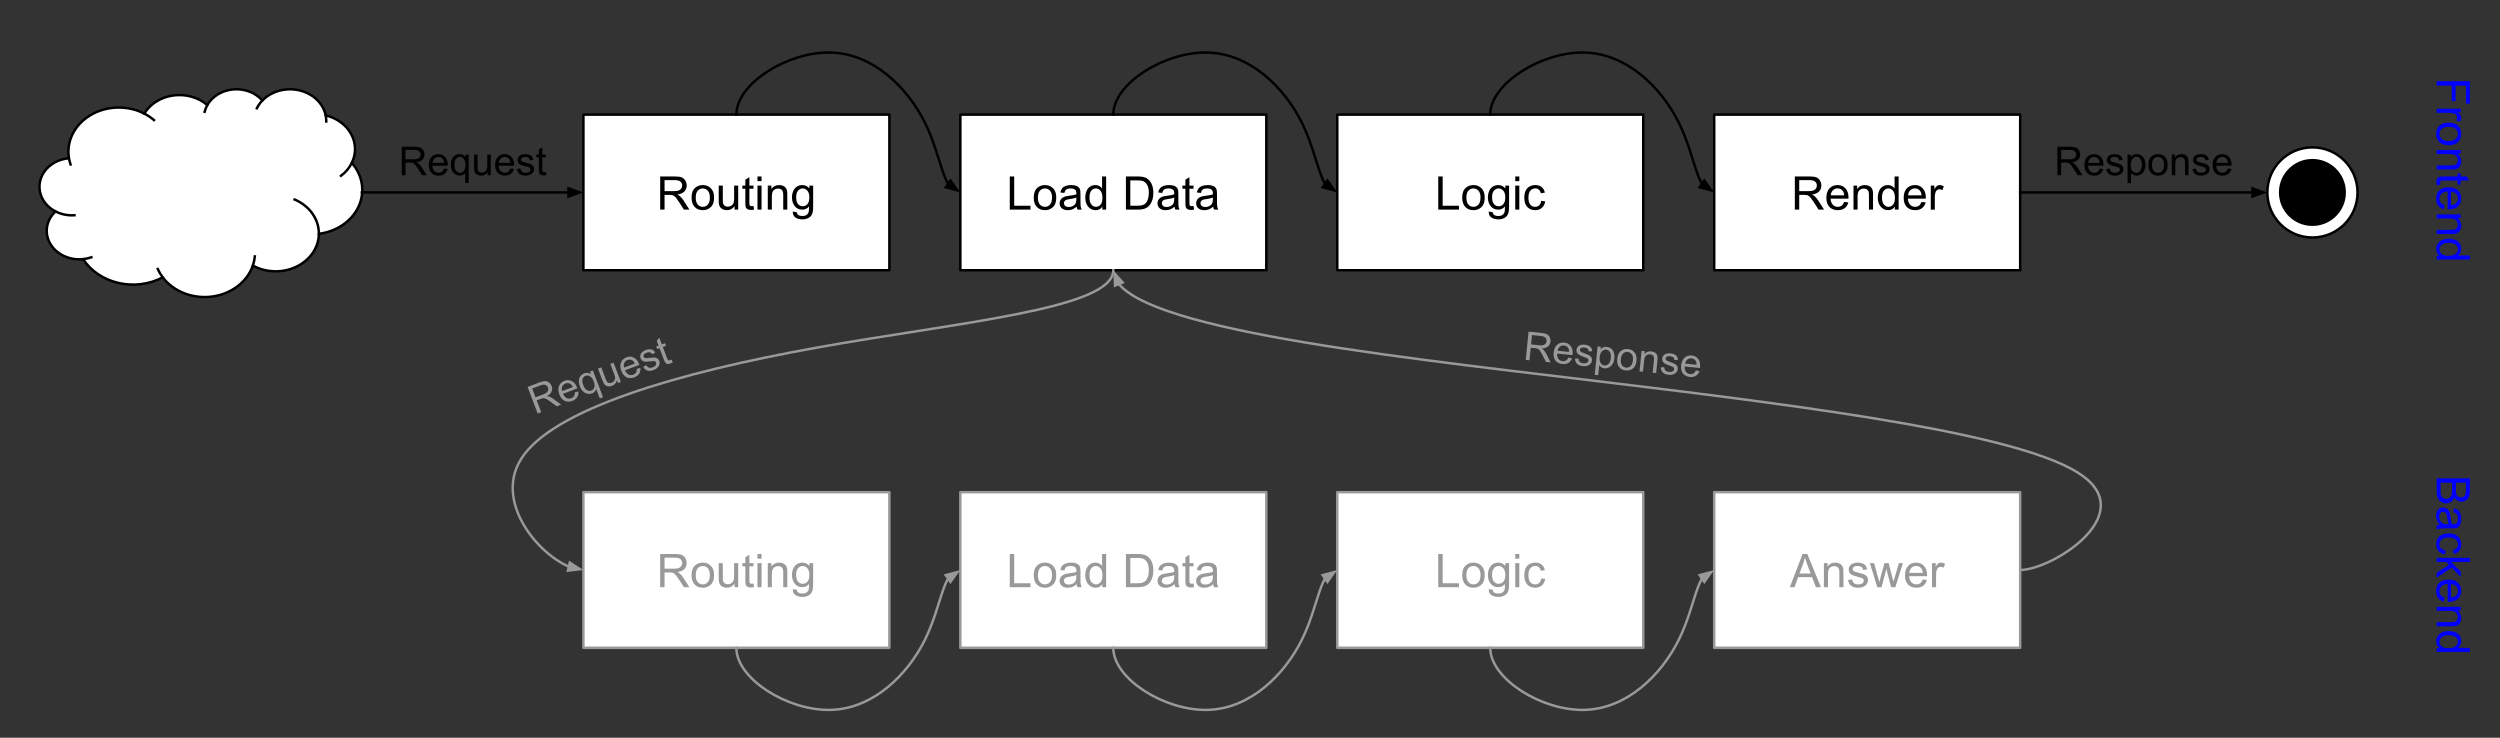 <svg version="1.1" viewBox="0.0 0.0 1006.488 297.0" fill="none" stroke="none" stroke-linecap="square" stroke-miterlimit="10" xmlns:xlink="http://www.w3.org/1999/xlink" xmlns="http://www.w3.org/2000/svg"><rect x="0.0" y="0.0" width="1006.488" height="297.0" fill="#333333" stroke="none"/><clipPath id="p.0"><path d="m0 0l1006.488 0l0 297.0l-1006.488 0l0 -297.0z" clip-rule="nonzero"/></clipPath><g clip-path="url(#p.0)"><path fill="#000000" fill-opacity="0.0" d="m0 0l1006.488 0l0 297.0l-1006.488 0z" fill-rule="evenodd"/><path fill="#ffffff" d="m234.878 198.152l123.181 0l0 62.646l-123.181 0z" fill-rule="evenodd"/><path stroke="#999999" stroke-width="1.0" stroke-linejoin="round" stroke-linecap="butt" d="m234.878 198.152l123.181 0l0 62.646l-123.181 0z" fill-rule="evenodd"/><path fill="#999999" d="m265.785 236.395l0 -13.359l5.922 0q1.781 0 2.703 0.359q0.938 0.359 1.484 1.281q0.562 0.906 0.562 2.016q0 1.406 -0.922 2.391q-0.922 0.969 -2.844 1.234q0.703 0.344 1.078 0.672q0.766 0.703 1.453 1.766l2.328 3.641l-2.219 0l-1.766 -2.781q-0.781 -1.203 -1.281 -1.828q-0.5 -0.641 -0.906 -0.891q-0.391 -0.266 -0.797 -0.359q-0.297 -0.078 -0.984 -0.078l-2.047 0l0 5.938l-1.766 0zm1.766 -7.453l3.797 0q1.219 0 1.891 -0.25q0.688 -0.266 1.047 -0.812q0.359 -0.547 0.359 -1.188q0 -0.953 -0.688 -1.562q-0.688 -0.609 -2.188 -0.609l-4.219 0l0 4.422zm10.864 2.609q0 -2.688 1.484 -3.969q1.25 -1.078 3.047 -1.078q2.0 0 3.266 1.312q1.266 1.297 1.266 3.609q0 1.859 -0.562 2.938q-0.562 1.062 -1.641 1.656q-1.062 0.594 -2.328 0.594q-2.031 0 -3.281 -1.297q-1.25 -1.312 -1.25 -3.766zm1.688 0q0 1.859 0.797 2.797q0.812 0.922 2.047 0.922q1.219 0 2.031 -0.922q0.812 -0.938 0.812 -2.844q0 -1.797 -0.812 -2.719q-0.812 -0.922 -2.031 -0.922q-1.234 0 -2.047 0.922q-0.797 0.906 -0.797 2.766zm15.626 4.844l0 -1.422q-1.125 1.641 -3.062 1.641q-0.859 0 -1.609 -0.328q-0.734 -0.328 -1.094 -0.828q-0.359 -0.5 -0.5 -1.219q-0.109 -0.469 -0.109 -1.531l0 -5.984l1.641 0l0 5.359q0 1.281 0.109 1.734q0.156 0.641 0.656 1.016q0.5 0.375 1.234 0.375q0.734 0 1.375 -0.375q0.656 -0.391 0.922 -1.031q0.266 -0.656 0.266 -1.891l0 -5.188l1.641 0l0 9.672l-1.469 0zm7.626 -1.469l0.234 1.453q-0.688 0.141 -1.234 0.141q-0.891 0 -1.391 -0.281q-0.484 -0.281 -0.688 -0.734q-0.203 -0.469 -0.203 -1.938l0 -5.578l-1.203 0l0 -1.266l1.203 0l0 -2.391l1.625 -0.984l0 3.375l1.656 0l0 1.266l-1.656 0l0 5.672q0 0.688 0.078 0.891q0.094 0.203 0.281 0.328q0.203 0.109 0.578 0.109q0.266 0 0.719 -0.062zm1.605 -10.0l0 -1.891l1.641 0l0 1.891l-1.641 0zm0 11.469l0 -9.672l1.641 0l0 9.672l-1.641 0zm4.145 0l0 -9.672l1.469 0l0 1.375q1.062 -1.594 3.078 -1.594q0.875 0 1.609 0.312q0.734 0.312 1.094 0.828q0.375 0.5 0.516 1.203q0.094 0.453 0.094 1.594l0 5.953l-1.641 0l0 -5.891q0 -1.0 -0.203 -1.484q-0.188 -0.5 -0.672 -0.797q-0.484 -0.297 -1.141 -0.297q-1.047 0 -1.812 0.672q-0.75 0.656 -0.75 2.516l0 5.281l-1.641 0zm10.063 0.797l1.594 0.234q0.109 0.75 0.562 1.078q0.609 0.453 1.672 0.453q1.141 0 1.75 -0.453q0.625 -0.453 0.844 -1.266q0.125 -0.5 0.109 -2.109q-1.062 1.266 -2.672 1.266q-2.0 0 -3.094 -1.438q-1.094 -1.438 -1.094 -3.453q0 -1.391 0.5 -2.562q0.516 -1.172 1.453 -1.797q0.953 -0.641 2.25 -0.641q1.703 0 2.812 1.375l0 -1.156l1.516 0l0 8.359q0 2.266 -0.469 3.203q-0.453 0.938 -1.453 1.484q-0.984 0.547 -2.453 0.547q-1.719 0 -2.797 -0.781q-1.062 -0.766 -1.031 -2.344zm1.359 -5.812q0 1.906 0.75 2.781q0.766 0.875 1.906 0.875q1.125 0 1.891 -0.859q0.766 -0.875 0.766 -2.734q0 -1.781 -0.797 -2.672q-0.781 -0.906 -1.891 -0.906q-1.094 0 -1.859 0.891q-0.766 0.875 -0.766 2.625z" fill-rule="nonzero"/><path fill="#ffffff" d="m386.628 198.152l123.181 0l0 62.646l-123.181 0z" fill-rule="evenodd"/><path stroke="#999999" stroke-width="1.0" stroke-linejoin="round" stroke-linecap="butt" d="m386.628 198.152l123.181 0l0 62.646l-123.181 0z" fill-rule="evenodd"/><path fill="#999999" d="m406.531 236.395l0 -13.359l1.781 0l0 11.781l6.562 0l0 1.578l-8.344 0zm9.641 -4.844q0 -2.688 1.484 -3.969q1.25 -1.078 3.047 -1.078q2.0 0 3.266 1.312q1.266 1.297 1.266 3.609q0 1.859 -0.562 2.938q-0.562 1.062 -1.641 1.656q-1.062 0.594 -2.328 0.594q-2.031 0 -3.281 -1.297q-1.25 -1.312 -1.25 -3.766zm1.688 0q0 1.859 0.797 2.797q0.812 0.922 2.047 0.922q1.219 0 2.031 -0.922q0.812 -0.938 0.812 -2.844q0 -1.797 -0.812 -2.719q-0.812 -0.922 -2.031 -0.922q-1.234 0 -2.047 0.922q-0.797 0.906 -0.797 2.766zm15.61 3.656q-0.922 0.766 -1.766 1.094q-0.828 0.312 -1.797 0.312q-1.594 0 -2.453 -0.781q-0.859 -0.781 -0.859 -1.984q0 -0.719 0.328 -1.297q0.328 -0.594 0.844 -0.938q0.531 -0.359 1.188 -0.547q0.469 -0.125 1.453 -0.25q1.984 -0.234 2.922 -0.562q0.016 -0.344 0.016 -0.422q0 -1.0 -0.469 -1.422q-0.625 -0.547 -1.875 -0.547q-1.156 0 -1.703 0.406q-0.547 0.406 -0.812 1.422l-1.609 -0.219q0.219 -1.016 0.719 -1.641q0.5 -0.641 1.453 -0.984q0.953 -0.344 2.188 -0.344q1.25 0 2.016 0.297q0.781 0.281 1.141 0.734q0.375 0.438 0.516 1.109q0.078 0.422 0.078 1.516l0 2.188q0 2.281 0.109 2.891q0.109 0.594 0.406 1.156l-1.703 0q-0.266 -0.516 -0.328 -1.188zm-0.141 -3.672q-0.891 0.375 -2.672 0.625q-1.016 0.141 -1.438 0.328q-0.422 0.188 -0.656 0.531q-0.219 0.344 -0.219 0.781q0 0.656 0.5 1.094q0.5 0.438 1.453 0.438q0.938 0 1.672 -0.406q0.75 -0.422 1.094 -1.141q0.266 -0.562 0.266 -1.641l0 -0.609zm10.469 4.859l0 -1.219q-0.906 1.438 -2.703 1.438q-1.156 0 -2.125 -0.641q-0.969 -0.641 -1.5 -1.781q-0.531 -1.141 -0.531 -2.625q0 -1.453 0.484 -2.625q0.484 -1.188 1.438 -1.812q0.969 -0.625 2.172 -0.625q0.875 0 1.547 0.375q0.688 0.359 1.109 0.953l0 -4.797l1.641 0l0 13.359l-1.531 0zm-5.172 -4.828q0 1.859 0.781 2.781q0.781 0.922 1.844 0.922q1.078 0 1.828 -0.875q0.75 -0.891 0.75 -2.688q0 -1.984 -0.766 -2.906q-0.766 -0.938 -1.891 -0.938q-1.078 0 -1.812 0.891q-0.734 0.891 -0.734 2.812zm14.668 4.828l0 -13.359l4.609 0q1.547 0 2.375 0.203q1.141 0.25 1.953 0.953q1.062 0.891 1.578 2.281q0.531 1.391 0.531 3.172q0 1.516 -0.359 2.703q-0.359 1.172 -0.922 1.938q-0.547 0.766 -1.203 1.219q-0.656 0.438 -1.594 0.672q-0.938 0.219 -2.141 0.219l-4.828 0zm1.766 -1.578l2.859 0q1.312 0 2.062 -0.234q0.75 -0.25 1.203 -0.703q0.625 -0.625 0.969 -1.688q0.359 -1.062 0.359 -2.578q0 -2.094 -0.688 -3.219q-0.688 -1.125 -1.672 -1.5q-0.703 -0.281 -2.281 -0.281l-2.812 0l0 10.203zm17.817 0.391q-0.922 0.766 -1.766 1.094q-0.828 0.312 -1.797 0.312q-1.594 0 -2.453 -0.781q-0.859 -0.781 -0.859 -1.984q0 -0.719 0.328 -1.297q0.328 -0.594 0.844 -0.938q0.531 -0.359 1.188 -0.547q0.469 -0.125 1.453 -0.25q1.984 -0.234 2.922 -0.562q0.016 -0.344 0.016 -0.422q0 -1.0 -0.469 -1.422q-0.625 -0.547 -1.875 -0.547q-1.156 0 -1.703 0.406q-0.547 0.406 -0.812 1.422l-1.609 -0.219q0.219 -1.016 0.719 -1.641q0.5 -0.641 1.453 -0.984q0.953 -0.344 2.188 -0.344q1.25 0 2.016 0.297q0.781 0.281 1.141 0.734q0.375 0.438 0.516 1.109q0.078 0.422 0.078 1.516l0 2.188q0 2.281 0.109 2.891q0.109 0.594 0.406 1.156l-1.703 0q-0.266 -0.516 -0.328 -1.188zm-0.141 -3.672q-0.891 0.375 -2.672 0.625q-1.016 0.141 -1.438 0.328q-0.422 0.188 -0.656 0.531q-0.219 0.344 -0.219 0.781q0 0.656 0.5 1.094q0.5 0.438 1.453 0.438q0.938 0 1.672 -0.406q0.75 -0.422 1.094 -1.141q0.266 -0.562 0.266 -1.641l0 -0.609zm7.782 3.391l0.234 1.453q-0.688 0.141 -1.234 0.141q-0.891 0 -1.391 -0.281q-0.484 -0.281 -0.688 -0.734q-0.203 -0.469 -0.203 -1.938l0 -5.578l-1.203 0l0 -1.266l1.203 0l0 -2.391l1.625 -0.984l0 3.375l1.656 0l0 1.266l-1.656 0l0 5.672q0 0.688 0.078 0.891q0.094 0.203 0.281 0.328q0.203 0.109 0.578 0.109q0.266 0 0.719 -0.062zm7.918 0.281q-0.922 0.766 -1.766 1.094q-0.828 0.312 -1.797 0.312q-1.594 0 -2.453 -0.781q-0.859 -0.781 -0.859 -1.984q0 -0.719 0.328 -1.297q0.328 -0.594 0.844 -0.938q0.531 -0.359 1.188 -0.547q0.469 -0.125 1.453 -0.25q1.984 -0.234 2.922 -0.562q0.016 -0.344 0.016 -0.422q0 -1.0 -0.469 -1.422q-0.625 -0.547 -1.875 -0.547q-1.156 0 -1.703 0.406q-0.547 0.406 -0.812 1.422l-1.609 -0.219q0.219 -1.016 0.719 -1.641q0.5 -0.641 1.453 -0.984q0.953 -0.344 2.188 -0.344q1.25 0 2.016 0.297q0.781 0.281 1.141 0.734q0.375 0.438 0.516 1.109q0.078 0.422 0.078 1.516l0 2.188q0 2.281 0.109 2.891q0.109 0.594 0.406 1.156l-1.703 0q-0.266 -0.516 -0.328 -1.188zm-0.141 -3.672q-0.891 0.375 -2.672 0.625q-1.016 0.141 -1.438 0.328q-0.422 0.188 -0.656 0.531q-0.219 0.344 -0.219 0.781q0 0.656 0.5 1.094q0.5 0.438 1.453 0.438q0.938 0 1.672 -0.406q0.75 -0.422 1.094 -1.141q0.266 -0.562 0.266 -1.641l0 -0.609z" fill-rule="nonzero"/><path fill="#ffffff" d="m538.379 198.152l123.181 0l0 62.646l-123.181 0z" fill-rule="evenodd"/><path stroke="#999999" stroke-width="1.0" stroke-linejoin="round" stroke-linecap="butt" d="m538.379 198.152l123.181 0l0 62.646l-123.181 0z" fill-rule="evenodd"/><path fill="#999999" d="m579.029 236.395l0 -13.359l1.781 0l0 11.781l6.562 0l0 1.578l-8.344 0zm9.641 -4.844q0 -2.688 1.484 -3.969q1.25 -1.078 3.047 -1.078q2.0 0 3.266 1.312q1.266 1.297 1.266 3.609q0 1.859 -0.562 2.938q-0.562 1.062 -1.641 1.656q-1.062 0.594 -2.328 0.594q-2.031 0 -3.281 -1.297q-1.25 -1.312 -1.25 -3.766zm1.688 0q0 1.859 0.797 2.797q0.812 0.922 2.047 0.922q1.219 0 2.031 -0.922q0.812 -0.938 0.812 -2.844q0 -1.797 -0.812 -2.719q-0.812 -0.922 -2.031 -0.922q-1.234 0 -2.047 0.922q-0.797 0.906 -0.797 2.766zm8.985 5.641l1.594 0.234q0.109 0.75 0.562 1.078q0.609 0.453 1.672 0.453q1.141 0 1.75 -0.453q0.625 -0.453 0.844 -1.266q0.125 -0.5 0.109 -2.109q-1.062 1.266 -2.672 1.266q-2.0 0 -3.094 -1.438q-1.094 -1.438 -1.094 -3.453q0 -1.391 0.5 -2.562q0.516 -1.172 1.453 -1.797q0.953 -0.641 2.25 -0.641q1.703 0 2.812 1.375l0 -1.156l1.516 0l0 8.359q0 2.266 -0.469 3.203q-0.453 0.938 -1.453 1.484q-0.984 0.547 -2.453 0.547q-1.719 0 -2.797 -0.781q-1.062 -0.766 -1.031 -2.344zm1.359 -5.812q0 1.906 0.75 2.781q0.766 0.875 1.906 0.875q1.125 0 1.891 -0.859q0.766 -0.875 0.766 -2.734q0 -1.781 -0.797 -2.672q-0.781 -0.906 -1.891 -0.906q-1.094 0 -1.859 0.891q-0.766 0.875 -0.766 2.625zm9.329 -6.453l0 -1.891l1.641 0l0 1.891l-1.641 0zm0 11.469l0 -9.672l1.641 0l0 9.672l-1.641 0zm10.457 -3.547l1.609 0.219q-0.266 1.656 -1.359 2.609q-1.078 0.938 -2.672 0.938q-1.984 0 -3.188 -1.297q-1.203 -1.297 -1.203 -3.719q0 -1.578 0.516 -2.75q0.516 -1.172 1.578 -1.75q1.062 -0.594 2.312 -0.594q1.578 0 2.578 0.797q1.0 0.797 1.281 2.266l-1.594 0.234q-0.234 -0.969 -0.812 -1.453q-0.578 -0.5 -1.391 -0.5q-1.234 0 -2.016 0.891q-0.781 0.891 -0.781 2.812q0 1.953 0.75 2.844q0.75 0.875 1.953 0.875q0.969 0 1.609 -0.594q0.656 -0.594 0.828 -1.828z" fill-rule="nonzero"/><path fill="#ffffff" d="m690.13 198.152l123.181 0l0 62.646l-123.181 0z" fill-rule="evenodd"/><path stroke="#999999" stroke-width="1.0" stroke-linejoin="round" stroke-linecap="butt" d="m690.13 198.152l123.181 0l0 62.646l-123.181 0z" fill-rule="evenodd"/><path fill="#999999" d="m720.585 236.395l5.125 -13.359l1.906 0l5.469 13.359l-2.016 0l-1.547 -4.047l-5.594 0l-1.469 4.047l-1.875 0zm3.859 -5.484l4.531 0l-1.406 -3.703q-0.625 -1.688 -0.938 -2.766q-0.266 1.281 -0.719 2.547l-1.469 3.922zm9.85 5.484l0 -9.672l1.469 0l0 1.375q1.062 -1.594 3.078 -1.594q0.875 0 1.609 0.312q0.734 0.312 1.094 0.828q0.375 0.5 0.516 1.203q0.094 0.453 0.094 1.594l0 5.953l-1.641 0l0 -5.891q0 -1.0 -0.203 -1.484q-0.188 -0.5 -0.672 -0.797q-0.484 -0.297 -1.141 -0.297q-1.047 0 -1.812 0.672q-0.75 0.656 -0.75 2.516l0 5.281l-1.641 0zm9.719 -2.891l1.625 -0.25q0.125 0.969 0.75 1.5q0.625 0.516 1.75 0.516q1.125 0 1.672 -0.453q0.547 -0.469 0.547 -1.094q0 -0.547 -0.484 -0.875q-0.328 -0.219 -1.672 -0.547q-1.812 -0.469 -2.516 -0.797q-0.688 -0.328 -1.047 -0.906q-0.359 -0.594 -0.359 -1.312q0 -0.641 0.297 -1.188q0.297 -0.562 0.812 -0.922q0.375 -0.281 1.031 -0.469q0.672 -0.203 1.422 -0.203q1.141 0 2.0 0.328q0.859 0.328 1.266 0.891q0.422 0.562 0.578 1.5l-1.609 0.219q-0.109 -0.75 -0.641 -1.172q-0.516 -0.422 -1.469 -0.422q-1.141 0 -1.625 0.375q-0.469 0.375 -0.469 0.875q0 0.312 0.188 0.578q0.203 0.266 0.641 0.438q0.234 0.094 1.438 0.422q1.75 0.453 2.438 0.75q0.688 0.297 1.078 0.859q0.391 0.562 0.391 1.406q0 0.828 -0.484 1.547q-0.469 0.719 -1.375 1.125q-0.906 0.391 -2.047 0.391q-1.875 0 -2.875 -0.781q-0.984 -0.781 -1.25 -2.328zm11.766 2.891l-2.969 -9.672l1.703 0l1.531 5.578l0.578 2.078q0.047 -0.156 0.5 -2.0l1.547 -5.656l1.688 0l1.438 5.609l0.484 1.844l0.562 -1.859l1.656 -5.594l1.594 0l-3.031 9.672l-1.703 0l-1.531 -5.797l-0.375 -1.641l-1.953 7.438l-1.719 0zm18.317 -3.109l1.688 0.203q-0.406 1.484 -1.484 2.312q-1.078 0.812 -2.766 0.812q-2.125 0 -3.375 -1.297q-1.234 -1.312 -1.234 -3.672q0 -2.453 1.25 -3.797q1.266 -1.344 3.266 -1.344q1.938 0 3.156 1.328q1.234 1.312 1.234 3.703q0 0.156 0 0.438l-7.219 0q0.094 1.594 0.906 2.453q0.812 0.844 2.016 0.844q0.906 0 1.547 -0.469q0.641 -0.484 1.016 -1.516zm-5.391 -2.656l5.406 0q-0.109 -1.219 -0.625 -1.828q-0.781 -0.953 -2.031 -0.953q-1.125 0 -1.906 0.766q-0.766 0.75 -0.844 2.016zm9.126 5.766l0 -9.672l1.469 0l0 1.469q0.562 -1.031 1.031 -1.359q0.484 -0.328 1.062 -0.328q0.828 0 1.688 0.531l-0.562 1.516q-0.609 -0.359 -1.203 -0.359q-0.547 0 -0.969 0.328q-0.422 0.328 -0.609 0.891q-0.281 0.875 -0.281 1.922l0 5.062l-1.625 0z" fill-rule="nonzero"/><path fill="#000000" fill-opacity="0.0" d="m690.13 229.475c-7.145 0 -7.326 14.187 -14.29 28.161c-6.964 13.975 -20.712 27.738 -37.942 28.161c-17.23 0.424 -37.942 -12.492 -37.942 -24.984" fill-rule="evenodd"/><path stroke="#999999" stroke-width="1.0" stroke-linejoin="round" stroke-linecap="butt" d="m685.212 232.912l-0.16 0.28c-0.258 0.466 -0.506 0.97 -0.747 1.509c-0.482 1.077 -0.935 2.291 -1.388 3.614c-1.809 5.294 -3.595 12.334 -7.077 19.321c-6.964 13.975 -20.712 27.738 -37.942 28.161c-17.23 0.424 -37.942 -12.492 -37.942 -24.984" fill-rule="evenodd"/><path fill="#999999" stroke="#999999" stroke-width="1.0" stroke-linecap="butt" d="m686.158 234.266l2.773 -3.954l-4.666 1.246z" fill-rule="evenodd"/><path fill="#000000" fill-opacity="0.0" d="m538.379 229.475c-7.145 0 -7.326 14.187 -14.29 28.161c-6.964 13.975 -20.712 27.738 -37.942 28.161c-17.23 0.424 -37.942 -12.492 -37.942 -24.984" fill-rule="evenodd"/><path stroke="#999999" stroke-width="1.0" stroke-linejoin="round" stroke-linecap="butt" d="m533.461 232.912l-0.16 0.28c-0.258 0.466 -0.506 0.97 -0.747 1.509c-0.482 1.077 -0.935 2.291 -1.388 3.614c-1.809 5.294 -3.595 12.334 -7.077 19.321c-6.964 13.975 -20.712 27.738 -37.942 28.161c-17.23 0.424 -37.942 -12.492 -37.942 -24.984" fill-rule="evenodd"/><path fill="#999999" stroke="#999999" stroke-width="1.0" stroke-linecap="butt" d="m534.408 234.266l2.773 -3.954l-4.666 1.246z" fill-rule="evenodd"/><path fill="#000000" fill-opacity="0.0" d="m386.628 229.475c-7.145 0 -7.326 14.187 -14.29 28.161c-6.964 13.975 -20.712 27.738 -37.942 28.161c-17.23 0.424 -37.942 -12.492 -37.942 -24.984" fill-rule="evenodd"/><path stroke="#999999" stroke-width="1.0" stroke-linejoin="round" stroke-linecap="butt" d="m381.711 232.912l-0.16 0.28c-0.258 0.466 -0.506 0.97 -0.747 1.509c-0.482 1.077 -0.935 2.291 -1.388 3.614c-1.809 5.294 -3.595 12.334 -7.077 19.321c-6.964 13.975 -20.712 27.738 -37.942 28.161c-17.23 0.424 -37.942 -12.492 -37.942 -24.984" fill-rule="evenodd"/><path fill="#999999" stroke="#999999" stroke-width="1.0" stroke-linecap="butt" d="m382.657 234.266l2.773 -3.954l-4.666 1.246z" fill-rule="evenodd"/><path fill="#ffffff" d="m234.878 46.152l123.181 0l0 62.646l-123.181 0z" fill-rule="evenodd"/><path stroke="#000000" stroke-width="1.0" stroke-linejoin="round" stroke-linecap="butt" d="m234.878 46.152l123.181 0l0 62.646l-123.181 0z" fill-rule="evenodd"/><path fill="#000000" d="m265.785 84.395l0 -13.359l5.922 0q1.781 0 2.703 0.359q0.938 0.359 1.484 1.281q0.562 0.906 0.562 2.016q0 1.406 -0.922 2.391q-0.922 0.969 -2.844 1.234q0.703 0.344 1.078 0.672q0.766 0.703 1.453 1.766l2.328 3.641l-2.219 0l-1.766 -2.781q-0.781 -1.203 -1.281 -1.828q-0.5 -0.641 -0.906 -0.891q-0.391 -0.266 -0.797 -0.359q-0.297 -0.078 -0.984 -0.078l-2.047 0l0 5.938l-1.766 0zm1.766 -7.453l3.797 0q1.219 0 1.891 -0.25q0.688 -0.266 1.047 -0.812q0.359 -0.547 0.359 -1.188q0 -0.953 -0.688 -1.562q-0.688 -0.609 -2.188 -0.609l-4.219 0l0 4.422zm10.864 2.609q0 -2.688 1.484 -3.969q1.25 -1.078 3.047 -1.078q2.0 0 3.266 1.312q1.266 1.297 1.266 3.609q0 1.859 -0.562 2.938q-0.562 1.062 -1.641 1.656q-1.062 0.594 -2.328 0.594q-2.031 0 -3.281 -1.297q-1.25 -1.312 -1.25 -3.766zm1.688 0q0 1.859 0.797 2.797q0.812 0.922 2.047 0.922q1.219 0 2.031 -0.922q0.812 -0.938 0.812 -2.844q0 -1.797 -0.812 -2.719q-0.812 -0.922 -2.031 -0.922q-1.234 0 -2.047 0.922q-0.797 0.906 -0.797 2.766zm15.626 4.844l0 -1.422q-1.125 1.641 -3.062 1.641q-0.859 0 -1.609 -0.328q-0.734 -0.328 -1.094 -0.828q-0.359 -0.5 -0.5 -1.219q-0.109 -0.469 -0.109 -1.531l0 -5.984l1.641 0l0 5.359q0 1.281 0.109 1.734q0.156 0.641 0.656 1.016q0.5 0.375 1.234 0.375q0.734 0 1.375 -0.375q0.656 -0.391 0.922 -1.031q0.266 -0.656 0.266 -1.891l0 -5.188l1.641 0l0 9.672l-1.469 0zm7.626 -1.469l0.234 1.453q-0.688 0.141 -1.234 0.141q-0.891 0 -1.391 -0.281q-0.484 -0.281 -0.688 -0.734q-0.203 -0.469 -0.203 -1.938l0 -5.578l-1.203 0l0 -1.266l1.203 0l0 -2.391l1.625 -0.984l0 3.375l1.656 0l0 1.266l-1.656 0l0 5.672q0 0.688 0.078 0.891q0.094 0.203 0.281 0.328q0.203 0.109 0.578 0.109q0.266 0 0.719 -0.062zm1.605 -10.0l0 -1.891l1.641 0l0 1.891l-1.641 0zm0 11.469l0 -9.672l1.641 0l0 9.672l-1.641 0zm4.145 0l0 -9.672l1.469 0l0 1.375q1.062 -1.594 3.078 -1.594q0.875 0 1.609 0.312q0.734 0.312 1.094 0.828q0.375 0.5 0.516 1.203q0.094 0.453 0.094 1.594l0 5.953l-1.641 0l0 -5.891q0 -1.0 -0.203 -1.484q-0.188 -0.5 -0.672 -0.797q-0.484 -0.297 -1.141 -0.297q-1.047 0 -1.812 0.672q-0.75 0.656 -0.75 2.516l0 5.281l-1.641 0zm10.063 0.797l1.594 0.234q0.109 0.75 0.562 1.078q0.609 0.453 1.672 0.453q1.141 0 1.75 -0.453q0.625 -0.453 0.844 -1.266q0.125 -0.5 0.109 -2.109q-1.062 1.266 -2.672 1.266q-2.0 0 -3.094 -1.438q-1.094 -1.438 -1.094 -3.453q0 -1.391 0.5 -2.562q0.516 -1.172 1.453 -1.797q0.953 -0.641 2.25 -0.641q1.703 0 2.812 1.375l0 -1.156l1.516 0l0 8.359q0 2.266 -0.469 3.203q-0.453 0.938 -1.453 1.484q-0.984 0.547 -2.453 0.547q-1.719 0 -2.797 -0.781q-1.062 -0.766 -1.031 -2.344zm1.359 -5.812q0 1.906 0.75 2.781q0.766 0.875 1.906 0.875q1.125 0 1.891 -0.859q0.766 -0.875 0.766 -2.734q0 -1.781 -0.797 -2.672q-0.781 -0.906 -1.891 -0.906q-1.094 0 -1.859 0.891q-0.766 0.875 -0.766 2.625z" fill-rule="nonzero"/><path fill="#ffffff" d="m386.628 46.152l123.181 0l0 62.646l-123.181 0z" fill-rule="evenodd"/><path stroke="#000000" stroke-width="1.0" stroke-linejoin="round" stroke-linecap="butt" d="m386.628 46.152l123.181 0l0 62.646l-123.181 0z" fill-rule="evenodd"/><path fill="#000000" d="m406.531 84.395l0 -13.359l1.781 0l0 11.781l6.562 0l0 1.578l-8.344 0zm9.641 -4.844q0 -2.688 1.484 -3.969q1.25 -1.078 3.047 -1.078q2.0 0 3.266 1.312q1.266 1.297 1.266 3.609q0 1.859 -0.562 2.938q-0.562 1.062 -1.641 1.656q-1.062 0.594 -2.328 0.594q-2.031 0 -3.281 -1.297q-1.25 -1.312 -1.25 -3.766zm1.688 0q0 1.859 0.797 2.797q0.812 0.922 2.047 0.922q1.219 0 2.031 -0.922q0.812 -0.938 0.812 -2.844q0 -1.797 -0.812 -2.719q-0.812 -0.922 -2.031 -0.922q-1.234 0 -2.047 0.922q-0.797 0.906 -0.797 2.766zm15.61 3.656q-0.922 0.766 -1.766 1.094q-0.828 0.312 -1.797 0.312q-1.594 0 -2.453 -0.781q-0.859 -0.781 -0.859 -1.984q0 -0.719 0.328 -1.297q0.328 -0.594 0.844 -0.938q0.531 -0.359 1.188 -0.547q0.469 -0.125 1.453 -0.25q1.984 -0.234 2.922 -0.562q0.016 -0.344 0.016 -0.422q0 -1.0 -0.469 -1.422q-0.625 -0.547 -1.875 -0.547q-1.156 0 -1.703 0.406q-0.547 0.406 -0.812 1.422l-1.609 -0.219q0.219 -1.016 0.719 -1.641q0.5 -0.641 1.453 -0.984q0.953 -0.344 2.188 -0.344q1.25 0 2.016 0.297q0.781 0.281 1.141 0.734q0.375 0.438 0.516 1.109q0.078 0.422 0.078 1.516l0 2.188q0 2.281 0.109 2.891q0.109 0.594 0.406 1.156l-1.703 0q-0.266 -0.516 -0.328 -1.188zm-0.141 -3.672q-0.891 0.375 -2.672 0.625q-1.016 0.141 -1.438 0.328q-0.422 0.188 -0.656 0.531q-0.219 0.344 -0.219 0.781q0 0.656 0.5 1.094q0.5 0.438 1.453 0.438q0.938 0 1.672 -0.406q0.75 -0.422 1.094 -1.141q0.266 -0.562 0.266 -1.641l0 -0.609zm10.469 4.859l0 -1.219q-0.906 1.438 -2.703 1.438q-1.156 0 -2.125 -0.641q-0.969 -0.641 -1.5 -1.781q-0.531 -1.141 -0.531 -2.625q0 -1.453 0.484 -2.625q0.484 -1.188 1.438 -1.812q0.969 -0.625 2.172 -0.625q0.875 0 1.547 0.375q0.688 0.359 1.109 0.953l0 -4.797l1.641 0l0 13.359l-1.531 0zm-5.172 -4.828q0 1.859 0.781 2.781q0.781 0.922 1.844 0.922q1.078 0 1.828 -0.875q0.75 -0.891 0.75 -2.688q0 -1.984 -0.766 -2.906q-0.766 -0.938 -1.891 -0.938q-1.078 0 -1.812 0.891q-0.734 0.891 -0.734 2.812zm14.668 4.828l0 -13.359l4.609 0q1.547 0 2.375 0.203q1.141 0.25 1.953 0.953q1.062 0.891 1.578 2.281q0.531 1.391 0.531 3.172q0 1.516 -0.359 2.703q-0.359 1.172 -0.922 1.938q-0.547 0.766 -1.203 1.219q-0.656 0.438 -1.594 0.672q-0.938 0.219 -2.141 0.219l-4.828 0zm1.766 -1.578l2.859 0q1.312 0 2.062 -0.234q0.75 -0.25 1.203 -0.703q0.625 -0.625 0.969 -1.688q0.359 -1.062 0.359 -2.578q0 -2.094 -0.688 -3.219q-0.688 -1.125 -1.672 -1.5q-0.703 -0.281 -2.281 -0.281l-2.812 0l0 10.203zm17.817 0.391q-0.922 0.766 -1.766 1.094q-0.828 0.312 -1.797 0.312q-1.594 0 -2.453 -0.781q-0.859 -0.781 -0.859 -1.984q0 -0.719 0.328 -1.297q0.328 -0.594 0.844 -0.938q0.531 -0.359 1.188 -0.547q0.469 -0.125 1.453 -0.25q1.984 -0.234 2.922 -0.562q0.016 -0.344 0.016 -0.422q0 -1.0 -0.469 -1.422q-0.625 -0.547 -1.875 -0.547q-1.156 0 -1.703 0.406q-0.547 0.406 -0.812 1.422l-1.609 -0.219q0.219 -1.016 0.719 -1.641q0.5 -0.641 1.453 -0.984q0.953 -0.344 2.188 -0.344q1.25 0 2.016 0.297q0.781 0.281 1.141 0.734q0.375 0.438 0.516 1.109q0.078 0.422 0.078 1.516l0 2.188q0 2.281 0.109 2.891q0.109 0.594 0.406 1.156l-1.703 0q-0.266 -0.516 -0.328 -1.188zm-0.141 -3.672q-0.891 0.375 -2.672 0.625q-1.016 0.141 -1.438 0.328q-0.422 0.188 -0.656 0.531q-0.219 0.344 -0.219 0.781q0 0.656 0.5 1.094q0.5 0.438 1.453 0.438q0.938 0 1.672 -0.406q0.75 -0.422 1.094 -1.141q0.266 -0.562 0.266 -1.641l0 -0.609zm7.782 3.391l0.234 1.453q-0.688 0.141 -1.234 0.141q-0.891 0 -1.391 -0.281q-0.484 -0.281 -0.688 -0.734q-0.203 -0.469 -0.203 -1.938l0 -5.578l-1.203 0l0 -1.266l1.203 0l0 -2.391l1.625 -0.984l0 3.375l1.656 0l0 1.266l-1.656 0l0 5.672q0 0.688 0.078 0.891q0.094 0.203 0.281 0.328q0.203 0.109 0.578 0.109q0.266 0 0.719 -0.062zm7.918 0.281q-0.922 0.766 -1.766 1.094q-0.828 0.312 -1.797 0.312q-1.594 0 -2.453 -0.781q-0.859 -0.781 -0.859 -1.984q0 -0.719 0.328 -1.297q0.328 -0.594 0.844 -0.938q0.531 -0.359 1.188 -0.547q0.469 -0.125 1.453 -0.25q1.984 -0.234 2.922 -0.562q0.016 -0.344 0.016 -0.422q0 -1.0 -0.469 -1.422q-0.625 -0.547 -1.875 -0.547q-1.156 0 -1.703 0.406q-0.547 0.406 -0.812 1.422l-1.609 -0.219q0.219 -1.016 0.719 -1.641q0.5 -0.641 1.453 -0.984q0.953 -0.344 2.188 -0.344q1.25 0 2.016 0.297q0.781 0.281 1.141 0.734q0.375 0.438 0.516 1.109q0.078 0.422 0.078 1.516l0 2.188q0 2.281 0.109 2.891q0.109 0.594 0.406 1.156l-1.703 0q-0.266 -0.516 -0.328 -1.188zm-0.141 -3.672q-0.891 0.375 -2.672 0.625q-1.016 0.141 -1.438 0.328q-0.422 0.188 -0.656 0.531q-0.219 0.344 -0.219 0.781q0 0.656 0.5 1.094q0.5 0.438 1.453 0.438q0.938 0 1.672 -0.406q0.75 -0.422 1.094 -1.141q0.266 -0.562 0.266 -1.641l0 -0.609z" fill-rule="nonzero"/><path fill="#ffffff" d="m538.379 46.152l123.181 0l0 62.646l-123.181 0z" fill-rule="evenodd"/><path stroke="#000000" stroke-width="1.0" stroke-linejoin="round" stroke-linecap="butt" d="m538.379 46.152l123.181 0l0 62.646l-123.181 0z" fill-rule="evenodd"/><path fill="#000000" d="m579.029 84.395l0 -13.359l1.781 0l0 11.781l6.562 0l0 1.578l-8.344 0zm9.641 -4.844q0 -2.688 1.484 -3.969q1.25 -1.078 3.047 -1.078q2.0 0 3.266 1.312q1.266 1.297 1.266 3.609q0 1.859 -0.562 2.938q-0.562 1.062 -1.641 1.656q-1.062 0.594 -2.328 0.594q-2.031 0 -3.281 -1.297q-1.25 -1.312 -1.25 -3.766zm1.688 0q0 1.859 0.797 2.797q0.812 0.922 2.047 0.922q1.219 0 2.031 -0.922q0.812 -0.938 0.812 -2.844q0 -1.797 -0.812 -2.719q-0.812 -0.922 -2.031 -0.922q-1.234 0 -2.047 0.922q-0.797 0.906 -0.797 2.766zm8.985 5.641l1.594 0.234q0.109 0.75 0.562 1.078q0.609 0.453 1.672 0.453q1.141 0 1.75 -0.453q0.625 -0.453 0.844 -1.266q0.125 -0.5 0.109 -2.109q-1.062 1.266 -2.672 1.266q-2.0 0 -3.094 -1.438q-1.094 -1.438 -1.094 -3.453q0 -1.391 0.5 -2.562q0.516 -1.172 1.453 -1.797q0.953 -0.641 2.25 -0.641q1.703 0 2.812 1.375l0 -1.156l1.516 0l0 8.359q0 2.266 -0.469 3.203q-0.453 0.938 -1.453 1.484q-0.984 0.547 -2.453 0.547q-1.719 0 -2.797 -0.781q-1.062 -0.766 -1.031 -2.344zm1.359 -5.812q0 1.906 0.75 2.781q0.766 0.875 1.906 0.875q1.125 0 1.891 -0.859q0.766 -0.875 0.766 -2.734q0 -1.781 -0.797 -2.672q-0.781 -0.906 -1.891 -0.906q-1.094 0 -1.859 0.891q-0.766 0.875 -0.766 2.625zm9.329 -6.453l0 -1.891l1.641 0l0 1.891l-1.641 0zm0 11.469l0 -9.672l1.641 0l0 9.672l-1.641 0zm10.457 -3.547l1.609 0.219q-0.266 1.656 -1.359 2.609q-1.078 0.938 -2.672 0.938q-1.984 0 -3.188 -1.297q-1.203 -1.297 -1.203 -3.719q0 -1.578 0.516 -2.75q0.516 -1.172 1.578 -1.75q1.062 -0.594 2.312 -0.594q1.578 0 2.578 0.797q1.0 0.797 1.281 2.266l-1.594 0.234q-0.234 -0.969 -0.812 -1.453q-0.578 -0.5 -1.391 -0.5q-1.234 0 -2.016 0.891q-0.781 0.891 -0.781 2.812q0 1.953 0.75 2.844q0.75 0.875 1.953 0.875q0.969 0 1.609 -0.594q0.656 -0.594 0.828 -1.828z" fill-rule="nonzero"/><path fill="#ffffff" d="m690.13 46.152l123.181 0l0 62.646l-123.181 0z" fill-rule="evenodd"/><path stroke="#000000" stroke-width="1.0" stroke-linejoin="round" stroke-linecap="butt" d="m690.13 46.152l123.181 0l0 62.646l-123.181 0z" fill-rule="evenodd"/><path fill="#000000" d="m722.595 84.395l0 -13.359l5.922 0q1.781 0 2.703 0.359q0.938 0.359 1.484 1.281q0.562 0.906 0.562 2.016q0 1.406 -0.922 2.391q-0.922 0.969 -2.844 1.234q0.703 0.344 1.078 0.672q0.766 0.703 1.453 1.766l2.328 3.641l-2.219 0l-1.766 -2.781q-0.781 -1.203 -1.281 -1.828q-0.5 -0.641 -0.906 -0.891q-0.391 -0.266 -0.797 -0.359q-0.297 -0.078 -0.984 -0.078l-2.047 0l0 5.938l-1.766 0zm1.766 -7.453l3.797 0q1.219 0 1.891 -0.25q0.688 -0.266 1.047 -0.812q0.359 -0.547 0.359 -1.188q0 -0.953 -0.688 -1.562q-0.688 -0.609 -2.188 -0.609l-4.219 0l0 4.422zm18.098 4.344l1.688 0.203q-0.406 1.484 -1.484 2.312q-1.078 0.812 -2.766 0.812q-2.125 0 -3.375 -1.297q-1.234 -1.312 -1.234 -3.672q0 -2.453 1.25 -3.797q1.266 -1.344 3.266 -1.344q1.938 0 3.156 1.328q1.234 1.312 1.234 3.703q0 0.156 0 0.438l-7.219 0q0.094 1.594 0.906 2.453q0.812 0.844 2.016 0.844q0.906 0 1.547 -0.469q0.641 -0.484 1.016 -1.516zm-5.391 -2.656l5.406 0q-0.109 -1.219 -0.625 -1.828q-0.781 -0.953 -2.031 -0.953q-1.125 0 -1.906 0.766q-0.766 0.75 -0.844 2.016zm9.141 5.766l0 -9.672l1.469 0l0 1.375q1.062 -1.594 3.078 -1.594q0.875 0 1.609 0.312q0.734 0.312 1.094 0.828q0.375 0.5 0.516 1.203q0.094 0.453 0.094 1.594l0 5.953l-1.641 0l0 -5.891q0 -1.0 -0.203 -1.484q-0.188 -0.5 -0.672 -0.797q-0.484 -0.297 -1.141 -0.297q-1.047 0 -1.812 0.672q-0.75 0.656 -0.75 2.516l0 5.281l-1.641 0zm16.641 0l0 -1.219q-0.906 1.438 -2.703 1.438q-1.156 0 -2.125 -0.641q-0.969 -0.641 -1.5 -1.781q-0.531 -1.141 -0.531 -2.625q0 -1.453 0.484 -2.625q0.484 -1.188 1.438 -1.812q0.969 -0.625 2.172 -0.625q0.875 0 1.547 0.375q0.688 0.359 1.109 0.953l0 -4.797l1.641 0l0 13.359l-1.531 0zm-5.172 -4.828q0 1.859 0.781 2.781q0.781 0.922 1.844 0.922q1.078 0 1.828 -0.875q0.75 -0.891 0.75 -2.688q0 -1.984 -0.766 -2.906q-0.766 -0.938 -1.891 -0.938q-1.078 0 -1.812 0.891q-0.734 0.891 -0.734 2.812zm15.907 1.719l1.688 0.203q-0.406 1.484 -1.484 2.312q-1.078 0.812 -2.766 0.812q-2.125 0 -3.375 -1.297q-1.234 -1.312 -1.234 -3.672q0 -2.453 1.25 -3.797q1.266 -1.344 3.266 -1.344q1.938 0 3.156 1.328q1.234 1.312 1.234 3.703q0 0.156 0 0.438l-7.219 0q0.094 1.594 0.906 2.453q0.812 0.844 2.016 0.844q0.906 0 1.547 -0.469q0.641 -0.484 1.016 -1.516zm-5.391 -2.656l5.406 0q-0.109 -1.219 -0.625 -1.828q-0.781 -0.953 -2.031 -0.953q-1.125 0 -1.906 0.766q-0.766 0.75 -0.844 2.016zm9.126 5.766l0 -9.672l1.469 0l0 1.469q0.562 -1.031 1.031 -1.359q0.484 -0.328 1.062 -0.328q0.828 0 1.688 0.531l-0.562 1.516q-0.609 -0.359 -1.203 -0.359q-0.547 0 -0.969 0.328q-0.422 0.328 -0.609 0.891q-0.281 0.875 -0.281 1.922l0 5.062l-1.625 0z" fill-rule="nonzero"/><path fill="#000000" fill-opacity="0.0" d="m690.13 77.475c-7.145 0 -7.326 -14.187 -14.29 -28.161c-6.964 -13.975 -20.712 -27.738 -37.942 -28.161c-17.23 -0.424 -37.942 12.492 -37.942 24.984" fill-rule="evenodd"/><path stroke="#000000" stroke-width="1.0" stroke-linejoin="round" stroke-linecap="butt" d="m685.212 74.038l-0.16 -0.279c-0.258 -0.466 -0.506 -0.97 -0.747 -1.509c-0.482 -1.077 -0.935 -2.291 -1.388 -3.614c-1.809 -5.294 -3.595 -12.334 -7.077 -19.321c-6.964 -13.975 -20.712 -27.738 -37.942 -28.161c-17.23 -0.424 -37.942 12.492 -37.942 24.984" fill-rule="evenodd"/><path fill="#000000" stroke="#000000" stroke-width="1.0" stroke-linecap="butt" d="m684.266 75.392l4.666 1.246l-2.773 -3.954z" fill-rule="evenodd"/><path fill="#000000" fill-opacity="0.0" d="m538.379 77.475c-7.145 0 -7.326 -14.187 -14.29 -28.161c-6.964 -13.975 -20.712 -27.738 -37.942 -28.161c-17.23 -0.424 -37.942 12.492 -37.942 24.984" fill-rule="evenodd"/><path stroke="#000000" stroke-width="1.0" stroke-linejoin="round" stroke-linecap="butt" d="m533.461 74.038l-0.16 -0.28c-0.258 -0.466 -0.506 -0.97 -0.747 -1.509c-0.482 -1.077 -0.935 -2.291 -1.388 -3.614c-1.809 -5.294 -3.595 -12.334 -7.077 -19.321c-6.964 -13.975 -20.712 -27.738 -37.942 -28.161c-17.23 -0.424 -37.942 12.492 -37.942 24.984" fill-rule="evenodd"/><path fill="#000000" stroke="#000000" stroke-width="1.0" stroke-linecap="butt" d="m532.515 75.392l4.666 1.246l-2.773 -3.954z" fill-rule="evenodd"/><path fill="#000000" fill-opacity="0.0" d="m386.628 77.475c-7.145 0 -7.326 -14.187 -14.29 -28.161c-6.964 -13.975 -20.712 -27.738 -37.942 -28.161c-17.23 -0.424 -37.942 12.492 -37.942 24.984" fill-rule="evenodd"/><path stroke="#000000" stroke-width="1.0" stroke-linejoin="round" stroke-linecap="butt" d="m381.711 74.038l-0.16 -0.28c-0.258 -0.466 -0.506 -0.97 -0.747 -1.509c-0.482 -1.077 -0.935 -2.291 -1.388 -3.614c-1.809 -5.294 -3.595 -12.334 -7.077 -19.321c-6.964 -13.975 -20.712 -27.738 -37.942 -28.161c-17.23 -0.424 -37.942 12.492 -37.942 24.984" fill-rule="evenodd"/><path fill="#000000" stroke="#000000" stroke-width="1.0" stroke-linecap="butt" d="m380.764 75.392l4.666 1.246l-2.773 -3.954z" fill-rule="evenodd"/><path fill="#ffffff" d="m27.725 63.48l0 0c-1.046 -6.745 2.389 -13.423 8.849 -17.199c6.46 -3.776 14.811 -3.989 21.509 -0.547l0 0c2.373 -3.922 6.716 -6.63 11.715 -7.305c4.999 -0.675 10.068 0.763 13.673 3.878l0 0c2.021 -3.556 5.99 -5.945 10.498 -6.32c4.508 -0.375 8.917 1.319 11.663 4.478l0 0c3.652 -3.769 9.462 -5.356 14.916 -4.074c5.454 1.282 9.573 5.203 10.575 10.066l0 0c4.474 1.071 8.201 3.792 10.218 7.461c2.017 3.669 2.125 7.926 0.298 11.671l0 0c4.406 5.03 5.436 11.732 2.707 17.605c-2.729 5.873 -8.808 10.036 -15.968 10.933c-0.05 5.512 -3.497 10.57 -9.011 13.225c-5.514 2.654 -12.235 2.49 -17.571 -0.429c-2.273 6.602 -8.671 11.46 -16.43 12.474c-7.759 1.015 -15.488 -1.996 -19.847 -7.73c-5.344 2.827 -11.756 3.641 -17.79 2.259c-6.034 -1.382 -11.182 -4.843 -14.282 -9.603l0 0c-5.461 0.561 -10.74 -1.921 -13.219 -6.213c-2.478 -4.292 -1.628 -9.481 2.129 -12.992l0 0c-4.871 -2.515 -7.357 -7.505 -6.16 -12.369c1.196 -4.864 5.803 -8.498 11.418 -9.009z" fill-rule="evenodd"/><path fill="#000000" fill-opacity="0.0" d="m22.36 85.117l0 0c2.299 1.187 4.954 1.725 7.61 1.543m3.479 17.663c1.142 -0.117 2.262 -0.365 3.33 -0.738m28.74 8.082c-0.803 -1.057 -1.476 -2.186 -2.006 -3.368m38.285 -1.376l0 0c0.414 -1.204 0.683 -2.442 0.801 -3.696m25.78 -9.099c0.054 -5.869 -3.746 -11.242 -9.768 -13.812m23.028 -14.726c-0.975 1.998 -2.464 3.771 -4.349 5.179m-6.165 -24.312l0 0c0.166 0.807 0.243 1.626 0.23 2.446m-25.72 -8.437l0 0c-0.911 0.94 -1.661 1.991 -2.228 3.119m-19.934 -1.279l0 0c-0.485 0.854 -0.848 1.758 -1.079 2.69m-24.309 0.736l0 0c1.417 0.728 2.729 1.605 3.905 2.61m-34.262 15.136l0 0c0.144 0.93 0.372 1.848 0.681 2.746" fill-rule="evenodd"/><path stroke="#000000" stroke-width="1.0" stroke-linejoin="round" stroke-linecap="butt" d="m27.725 63.48l0 0c-1.046 -6.745 2.389 -13.423 8.849 -17.199c6.46 -3.776 14.811 -3.989 21.509 -0.547l0 0c2.373 -3.922 6.716 -6.63 11.715 -7.305c4.999 -0.675 10.068 0.763 13.673 3.878l0 0c2.021 -3.556 5.99 -5.945 10.498 -6.32c4.508 -0.375 8.917 1.319 11.663 4.478l0 0c3.652 -3.769 9.462 -5.356 14.916 -4.074c5.454 1.282 9.573 5.203 10.575 10.066l0 0c4.474 1.071 8.201 3.792 10.218 7.461c2.017 3.669 2.125 7.926 0.298 11.671l0 0c4.406 5.03 5.436 11.732 2.707 17.605c-2.729 5.873 -8.808 10.036 -15.968 10.933c-0.05 5.512 -3.497 10.57 -9.011 13.225c-5.514 2.654 -12.235 2.49 -17.571 -0.429c-2.273 6.602 -8.671 11.46 -16.43 12.474c-7.759 1.015 -15.488 -1.996 -19.847 -7.73c-5.344 2.827 -11.756 3.641 -17.79 2.259c-6.034 -1.382 -11.182 -4.843 -14.282 -9.603l0 0c-5.461 0.561 -10.74 -1.921 -13.219 -6.213c-2.478 -4.292 -1.628 -9.481 2.129 -12.992l0 0c-4.871 -2.515 -7.357 -7.505 -6.16 -12.369c1.196 -4.864 5.803 -8.498 11.418 -9.009z" fill-rule="evenodd"/><path stroke="#000000" stroke-width="1.0" stroke-linejoin="round" stroke-linecap="butt" d="m22.36 85.117l0 0c2.299 1.187 4.954 1.725 7.61 1.543m3.479 17.663c1.142 -0.117 2.262 -0.365 3.33 -0.738m28.74 8.082c-0.803 -1.057 -1.476 -2.186 -2.006 -3.368m38.285 -1.376l0 0c0.414 -1.204 0.683 -2.442 0.801 -3.696m25.78 -9.099c0.054 -5.869 -3.746 -11.242 -9.768 -13.812m23.028 -14.726c-0.975 1.998 -2.464 3.771 -4.349 5.179m-6.165 -24.312l0 0c0.166 0.807 0.243 1.626 0.23 2.446m-25.72 -8.437l0 0c-0.911 0.94 -1.661 1.991 -2.228 3.119m-19.934 -1.279l0 0c-0.485 0.854 -0.848 1.758 -1.079 2.69m-24.309 0.736l0 0c1.417 0.728 2.729 1.605 3.905 2.61m-34.262 15.136l0 0c0.144 0.93 0.372 1.848 0.681 2.746" fill-rule="evenodd"/><path fill="#000000" fill-opacity="0.0" d="m141.896 46.184l96.756 -0.031l0 31.339l-96.756 0.031z" fill-rule="evenodd"/><path fill="#000000" d="m161.743 70.537l0 -11.453l5.078 -0.002q1.531 -4.9591064E-4 2.328 0.312q0.797 0.297 1.266 1.078q0.484 0.781 0.484 1.734q0 1.219 -0.797 2.063q-0.781 0.828 -2.438 1.048q0.609 0.297 0.922 0.578q0.656 0.609 1.25 1.515l2.0 3.124l-1.906 6.2561035E-4l-1.516 -2.39q-0.672 -1.031 -1.109 -1.578q-0.422 -0.547 -0.766 -0.765q-0.328 -0.219 -0.688 -0.297q-0.25 -0.062 -0.844 -0.062l-1.75 5.722046E-4l0 5.094l-1.516 4.9591064E-4zm1.516 -6.407l3.25 -0.001q1.047 -3.3569336E-4 1.625 -0.204q0.594 -0.219 0.891 -0.688q0.312 -0.484 0.312 -1.031q0 -0.812 -0.594 -1.328q-0.594 -0.531 -1.859 -0.531l-3.625 0.001l0 3.781zm15.508 3.729l1.453 0.171q-0.344 1.281 -1.281 1.985q-0.922 0.703 -2.359 0.704q-1.828 5.950928E-4 -2.891 -1.124q-1.062 -1.125 -1.062 -3.14q0 -2.094 1.078 -3.25q1.078 -1.157 2.797 -1.157q1.656 -5.378723E-4 2.703 1.14q1.062 1.125 1.062 3.172q0 0.125 0 0.375l-6.188 0.002q0.078 1.375 0.766 2.109q0.703 0.719 1.734 0.718q0.781 -2.5177002E-4 1.328 -0.407q0.547 -0.406 0.859 -1.297zm-4.609 -2.28l4.625 -0.002q-0.094 -1.047 -0.531 -1.562q-0.672 -0.812 -1.734 -0.812q-0.969 3.1661987E-4 -1.641 0.657q-0.656 0.641 -0.719 1.719zm13.117 8.136l0 -4.078q-0.328 0.469 -0.922 0.782q-0.578 0.297 -1.25 0.297q-1.469 4.8065186E-4 -2.547 -1.171q-1.062 -1.187 -1.062 -3.25q0 -1.25 0.438 -2.235q0.438 -1 1.25 -1.5q0.828 -0.516 1.812 -0.516q1.547 -5.0354004E-4 2.422 1.296l0 -1.109l1.266 -4.119873E-4l0 11.484l-1.406 4.5776367E-4zm-4.328 -7.358q0 1.594 0.672 2.406q0.672 0.797 1.609 0.796q0.891 -2.89917E-4 1.531 -0.766q0.656 -0.766 0.656 -2.313q0 -1.656 -0.688 -2.484q-0.672 -0.844 -1.594 -0.843q-0.922 2.975464E-4 -1.562 0.782q-0.625 0.766 -0.625 2.422zm13.383 4.168l0 -1.219q-0.969 1.407 -2.641 1.407q-0.734 2.3651123E-4 -1.375 -0.281q-0.625 -0.281 -0.938 -0.703q-0.312 -0.437 -0.438 -1.047q-0.078 -0.422 -0.078 -1.312l0 -5.141l1.406 -4.5776367E-4l0 4.594q0 1.109 0.078 1.484q0.141 0.562 0.562 0.875q0.438 0.312 1.062 0.312q0.641 -2.0599365E-4 1.188 -0.313q0.562 -0.328 0.781 -0.891q0.234 -0.563 0.234 -1.625l0 -4.438l1.406 -4.5776367E-4l0 8.297l-1.25 4.043579E-4zm9.133 -2.675l1.453 0.171q-0.344 1.281 -1.281 1.985q-0.922 0.703 -2.359 0.704q-1.828 5.950928E-4 -2.891 -1.124q-1.062 -1.125 -1.062 -3.14q0 -2.094 1.078 -3.25q1.078 -1.157 2.797 -1.157q1.656 -5.378723E-4 2.703 1.14q1.062 1.125 1.062 3.172q0 0.125 0 0.375l-6.188 0.002q0.078 1.375 0.766 2.109q0.703 0.719 1.734 0.718q0.781 -2.5177002E-4 1.328 -0.407q0.547 -0.406 0.859 -1.297zm-4.609 -2.28l4.625 -0.002q-0.094 -1.047 -0.531 -1.562q-0.672 -0.812 -1.734 -0.812q-0.969 3.1661987E-4 -1.641 0.657q-0.656 0.641 -0.719 1.719zm7.273 2.466l1.391 -0.219q0.109 0.844 0.641 1.297q0.547 0.437 1.5 0.437q0.969 -3.1280518E-4 1.438 -0.391q0.469 -0.406 0.469 -0.938q0 -0.469 -0.406 -0.75q-0.297 -0.187 -1.438 -0.468q-1.547 -0.39 -2.156 -0.671q-0.594 -0.297 -0.906 -0.797q-0.297 -0.5 -0.297 -1.109q0 -0.562 0.25 -1.031q0.25 -0.469 0.688 -0.781q0.328 -0.25 0.891 -0.407q0.578 -0.172 1.219 -0.172q0.984 -3.2043457E-4 1.719 0.281q0.734 0.281 1.078 0.765q0.359 0.469 0.5 1.281l-1.375 0.188q-0.094 -0.641 -0.547 -1q-0.453 -0.359 -1.266 -0.359q-0.969 3.1661987E-4 -1.391 0.329q-0.406 0.313 -0.406 0.735q0 0.281 0.172 0.5q0.172 0.219 0.531 0.375q0.219 0.078 1.25 0.359q1.484 0.39 2.078 0.656q0.594 0.25 0.922 0.734q0.344 0.484 0.344 1.203q0 0.703 -0.422 1.328q-0.406 0.61 -1.188 0.954q-0.766 0.344 -1.734 0.344q-1.625 5.264282E-4 -2.469 -0.671q-0.844 -0.672 -1.078 -2zm11.625 1.215l0.203 1.25q-0.594 0.125 -1.062 0.125q-0.766 2.4414062E-4 -1.188 -0.234q-0.422 -0.25 -0.594 -0.64q-0.172 -0.406 -0.172 -1.672l0 -4.766l-1.031 3.3569336E-4l0 -1.094l1.031 -3.3569336E-4l0 -2.062l1.406 -0.844l0 2.906l1.406 -4.5776367E-4l0 1.094l-1.406 4.5776367E-4l0 4.844q0 0.609 0.062 0.781q0.078 0.172 0.25 0.281q0.172 0.094 0.484 0.094q0.234 -7.6293945E-5 0.609 -0.063z" fill-rule="nonzero"/><path fill="#000000" fill-opacity="0.0" d="m145.682 77.475l89.197 0" fill-rule="evenodd"/><path stroke="#000000" stroke-width="1.0" stroke-linejoin="round" stroke-linecap="butt" d="m145.682 77.475l83.197 0" fill-rule="evenodd"/><path fill="#000000" stroke="#000000" stroke-width="1.0" stroke-linecap="butt" d="m228.879 79.127l4.538 -1.652l-4.538 -1.652z" fill-rule="evenodd"/><path fill="#000000" fill-opacity="0.0" d="m813.311 77.475l99.528 0" fill-rule="evenodd"/><path stroke="#000000" stroke-width="1.0" stroke-linejoin="round" stroke-linecap="butt" d="m813.311 77.475l93.528 0" fill-rule="evenodd"/><path fill="#000000" stroke="#000000" stroke-width="1.0" stroke-linecap="butt" d="m906.839 79.127l4.538 -1.652l-4.538 -1.652z" fill-rule="evenodd"/><path fill="#000000" fill-opacity="0.0" d="m814.679 46.184l96.756 -0.031l0 31.339l-96.756 0.031z" fill-rule="evenodd"/><path fill="#000000" d="m828.299 70.539l0 -11.453l5.078 -0.002q1.531 -4.9972534E-4 2.328 0.312q0.797 0.297 1.266 1.078q0.484 0.781 0.484 1.734q0 1.219 -0.797 2.063q-0.781 0.828 -2.438 1.048q0.609 0.297 0.922 0.578q0.656 0.609 1.25 1.515l2.0 3.124l-1.906 6.1798096E-4l-1.516 -2.39q-0.672 -1.031 -1.109 -1.578q-0.422 -0.547 -0.766 -0.765q-0.328 -0.219 -0.688 -0.297q-0.25 -0.062 -0.844 -0.062l-1.75 5.722046E-4l0 5.094l-1.516 4.9591064E-4zm1.516 -6.407l3.25 -0.001q1.047 -3.4332275E-4 1.625 -0.204q0.594 -0.219 0.891 -0.688q0.312 -0.484 0.312 -1.031q0 -0.812 -0.594 -1.328q-0.594 -0.531 -1.859 -0.531l-3.625 0.001l0 3.781zm15.508 3.729l1.453 0.171q-0.344 1.281 -1.281 1.985q-0.922 0.703 -2.359 0.704q-1.828 5.950928E-4 -2.891 -1.124q-1.062 -1.125 -1.062 -3.14q0 -2.094 1.078 -3.25q1.078 -1.157 2.797 -1.157q1.656 -5.41687E-4 2.703 1.14q1.062 1.125 1.062 3.172q0 0.125 0 0.375l-6.188 0.002q0.078 1.375 0.766 2.109q0.703 0.719 1.734 0.718q0.781 -2.593994E-4 1.328 -0.407q0.547 -0.406 0.859 -1.297zm-4.609 -2.28l4.625 -0.002q-0.094 -1.047 -0.531 -1.562q-0.672 -0.812 -1.734 -0.812q-0.969 3.1661987E-4 -1.641 0.657q-0.656 0.641 -0.719 1.719zm7.273 2.466l1.391 -0.219q0.109 0.844 0.641 1.297q0.547 0.437 1.5 0.437q0.969 -3.1280518E-4 1.438 -0.391q0.469 -0.406 0.469 -0.938q0 -0.469 -0.406 -0.75q-0.297 -0.187 -1.438 -0.468q-1.547 -0.39 -2.156 -0.671q-0.594 -0.297 -0.906 -0.797q-0.297 -0.5 -0.297 -1.109q0 -0.562 0.25 -1.031q0.25 -0.469 0.688 -0.781q0.328 -0.25 0.891 -0.407q0.578 -0.172 1.219 -0.172q0.984 -3.2043457E-4 1.719 0.281q0.734 0.281 1.078 0.765q0.359 0.469 0.5 1.281l-1.375 0.188q-0.094 -0.641 -0.547 -1q-0.453 -0.359 -1.266 -0.359q-0.969 3.1280518E-4 -1.391 0.329q-0.406 0.313 -0.406 0.735q0 0.281 0.172 0.5q0.172 0.219 0.531 0.375q0.219 0.078 1.25 0.359q1.484 0.39 2.078 0.656q0.594 0.25 0.922 0.734q0.344 0.484 0.344 1.203q0 0.703 -0.422 1.328q-0.406 0.61 -1.188 0.954q-0.766 0.344 -1.734 0.344q-1.625 5.340576E-4 -2.469 -0.671q-0.844 -0.672 -1.078 -2zm8.562 5.669l0 -11.484l1.281 -4.15802E-4l0 1.078q0.453 -0.641 1.016 -0.953q0.578 -0.313 1.391 -0.313q1.062 -3.4713745E-4 1.875 0.546q0.812 0.547 1.219 1.546q0.422 0.984 0.422 2.172q0 1.281 -0.469 2.297q-0.453 1.016 -1.328 1.563q-0.859 0.547 -1.828 0.547q-0.703 2.2888184E-4 -1.266 -0.296q-0.547 -0.297 -0.906 -0.75l0 4.047l-1.406 4.5776367E-4zm1.266 -7.297q0 1.609 0.641 2.375q0.656 0.765 1.578 0.765q0.938 -3.0517578E-4 1.609 -0.797q0.672 -0.797 0.672 -2.453q0 -1.594 -0.656 -2.375q-0.656 -0.797 -1.562 -0.796q-0.891 2.89917E-4 -1.594 0.844q-0.688 0.844 -0.688 2.438zm7.102 -0.049q0 -2.297 1.281 -3.407q1.078 -0.922 2.609 -0.923q1.719 -5.569458E-4 2.797 1.124q1.094 1.109 1.094 3.093q0 1.594 -0.484 2.516q-0.484 0.922 -1.406 1.438q-0.906 0.5 -2.0 0.501q-1.734 5.645752E-4 -2.812 -1.108q-1.078 -1.125 -1.078 -3.234zm1.453 -4.7302246E-4q0 1.594 0.688 2.39q0.703 0.797 1.75 0.796q1.047 -3.3569336E-4 1.734 -0.797q0.703 -0.797 0.703 -2.438q0 -1.531 -0.703 -2.328q-0.688 -0.797 -1.734 -0.796q-1.047 3.4332275E-4 -1.75 0.797q-0.688 0.781 -0.688 2.375zm7.977 4.154l0 -8.297l1.266 -4.119873E-4l0 1.172q0.906 -1.36 2.641 -1.36q0.75 -2.4414062E-4 1.375 0.265q0.625 0.265 0.938 0.703q0.312 0.437 0.438 1.047q0.078 0.391 0.078 1.359l0 5.109l-1.406 4.5776367E-4l0 -5.047q0 -0.859 -0.172 -1.281q-0.156 -0.437 -0.578 -0.687q-0.406 -0.25 -0.969 -0.25q-0.906 2.937317E-4 -1.562 0.579q-0.641 0.563 -0.641 2.156l0 4.531l-1.406 4.5776367E-4zm8.336 -2.487l1.391 -0.219q0.109 0.844 0.641 1.297q0.547 0.437 1.5 0.437q0.969 -3.2043457E-4 1.438 -0.391q0.469 -0.406 0.469 -0.938q0 -0.469 -0.406 -0.75q-0.297 -0.187 -1.438 -0.468q-1.547 -0.39 -2.156 -0.671q-0.594 -0.297 -0.906 -0.797q-0.297 -0.5 -0.297 -1.109q0 -0.562 0.25 -1.031q0.25 -0.469 0.688 -0.781q0.328 -0.25 0.891 -0.407q0.578 -0.172 1.219 -0.172q0.984 -3.2043457E-4 1.719 0.281q0.734 0.281 1.078 0.765q0.359 0.469 0.5 1.281l-1.375 0.188q-0.094 -0.641 -0.547 -1q-0.453 -0.359 -1.266 -0.359q-0.969 3.1661987E-4 -1.391 0.329q-0.406 0.313 -0.406 0.735q0 0.281 0.172 0.5q0.172 0.219 0.531 0.375q0.219 0.078 1.25 0.359q1.484 0.39 2.078 0.656q0.594 0.25 0.922 0.734q0.344 0.484 0.344 1.203q0 0.703 -0.422 1.328q-0.406 0.61 -1.188 0.954q-0.766 0.344 -1.734 0.344q-1.625 5.264282E-4 -2.469 -0.671q-0.844 -0.672 -1.078 -2zm14.234 -0.192l1.453 0.171q-0.344 1.281 -1.281 1.985q-0.922 0.703 -2.359 0.704q-1.828 5.950928E-4 -2.891 -1.124q-1.062 -1.125 -1.062 -3.14q0 -2.094 1.078 -3.25q1.078 -1.157 2.797 -1.157q1.656 -5.378723E-4 2.703 1.14q1.062 1.125 1.062 3.172q0 0.125 0 0.375l-6.188 0.002q0.078 1.375 0.766 2.109q0.703 0.719 1.734 0.718q0.781 -2.5177002E-4 1.328 -0.407q0.547 -0.406 0.859 -1.297zm-4.609 -2.28l4.625 -0.002q-0.094 -1.047 -0.531 -1.562q-0.672 -0.812 -1.734 -0.812q-0.969 3.1280518E-4 -1.641 0.657q-0.656 0.641 -0.719 1.719z" fill-rule="nonzero"/><path fill="#ffffff" d="m912.821 77.475l0 0c0 -10.019 8.129 -18.142 18.158 -18.142l0 0c4.816 0 9.434 1.911 12.839 5.314c3.405 3.402 5.318 8.017 5.318 12.828l0 0c0 10.019 -8.129 18.142 -18.157 18.142l0 0c-10.028 0 -18.158 -8.122 -18.158 -18.142z" fill-rule="evenodd"/><path stroke="#000000" stroke-width="1.0" stroke-linejoin="round" stroke-linecap="butt" d="m912.821 77.475l0 0c0 -10.019 8.129 -18.142 18.158 -18.142l0 0c4.816 0 9.434 1.911 12.839 5.314c3.405 3.402 5.318 8.017 5.318 12.828l0 0c0 10.019 -8.129 18.142 -18.157 18.142l0 0c-10.028 0 -18.158 -8.122 -18.158 -18.142z" fill-rule="evenodd"/><path fill="#000000" d="m917.974 77.476l0 0c0 -7.175 5.817 -12.992 12.992 -12.992l0 0c3.446 0 6.75 1.369 9.187 3.805c2.436 2.437 3.805 5.741 3.805 9.187l0 0c0 7.175 -5.817 12.992 -12.992 12.992l0 0c-7.175 0 -12.992 -5.817 -12.992 -12.992z" fill-rule="evenodd"/><path stroke="#000000" stroke-width="1.0" stroke-linejoin="round" stroke-linecap="butt" d="m917.974 77.476l0 0c0 -7.175 5.817 -12.992 12.992 -12.992l0 0c3.446 0 6.75 1.369 9.187 3.805c2.436 2.437 3.805 5.741 3.805 9.187l0 0c0 7.175 -5.817 12.992 -12.992 12.992l0 0c-7.175 0 -12.992 -5.817 -12.992 -12.992z" fill-rule="evenodd"/><path fill="#000000" fill-opacity="0.0" d="m448.219 108.798c0 15.557 -62.733 20.993 -119.188 31.113c-56.455 10.12 -106.633 24.925 -119.188 44.79c-12.555 19.865 12.511 44.79 25.022 44.79" fill-rule="evenodd"/><path stroke="#999999" stroke-width="1.0" stroke-linejoin="round" stroke-linecap="butt" d="m448.219 108.798c0 15.557 -62.733 20.993 -119.188 31.113c-56.455 10.12 -106.633 24.925 -119.188 44.79c-6.278 9.932 -3.15 21.13 3.111 29.844c3.131 4.357 7.044 8.094 10.958 10.741c0.978 0.662 1.957 1.255 2.923 1.774c0.483 0.259 0.963 0.499 1.438 0.72c0.238 0.11 0.474 0.216 0.709 0.316l0.044 0.018" fill-rule="evenodd"/><path fill="#999999" stroke="#999999" stroke-width="1.0" stroke-linecap="butt" d="m228.646 229.721l4.796 -0.566l-4.038 -2.649z" fill-rule="evenodd"/><path fill="#000000" fill-opacity="0.0" d="m813.311 229.475c12.507 0 47.686 -21.757 25.013 -38c-22.673 -16.244 -103.197 -26.974 -195.058 -38c-91.861 -11.026 -195.058 -22.346 -195.058 -44.693" fill-rule="evenodd"/><path stroke="#999999" stroke-width="1.0" stroke-linejoin="round" stroke-linecap="butt" d="m813.311 229.475c12.507 0 47.686 -21.756 25.013 -38c-22.673 -16.244 -103.197 -26.974 -195.058 -38c-45.93 -5.513 -94.695 -11.099 -131.977 -18.101c-18.641 -3.501 -34.411 -7.355 -45.521 -11.731c-5.555 -2.188 -9.945 -4.506 -12.946 -6.976c-0.75 -0.617 -1.414 -1.244 -1.987 -1.881c-0.072 -0.08 -0.142 -0.159 -0.211 -0.239l-0.169 -0.2" fill-rule="evenodd"/><path fill="#999999" stroke="#999999" stroke-width="1.0" stroke-linecap="butt" d="m451.987 113.727l-3.231 -3.589l0.168 4.826z" fill-rule="evenodd"/><path fill="#000000" fill-opacity="0.0" d="m189.272 150.739l90.457 -34.299l11.118 29.291l-90.457 34.299z" fill-rule="evenodd"/><path fill="#999999" d="m216.467 166.479l-4.064 -10.708l4.748 -1.8q1.432 -0.543 2.288 -0.533q0.85 -0.005 1.566 0.559q0.73 0.559 1.068 1.45q0.432 1.139 -0.013 2.211q-0.437 1.051 -1.908 1.843q0.675 0.061 1.067 0.214q0.83 0.337 1.707 0.974l2.979 2.213l-1.782 0.676l-2.266 -1.698q-0.994 -0.726 -1.597 -1.082q-0.589 -0.362 -0.988 -0.444q-0.384 -0.088 -0.748 -0.034q-0.256 0.03 -0.811 0.241l-1.636 0.62l1.808 4.762l-1.417 0.537zm-0.856 -6.527l3.039 -1.152q0.979 -0.371 1.447 -0.766q0.478 -0.415 0.589 -0.959q0.12 -0.564 -0.074 -1.075q-0.288 -0.76 -1.026 -1.031q-0.744 -0.286 -1.927 0.163l-3.39 1.285l1.342 3.535zm15.826 -2.007l1.42 -0.355q0.133 1.32 -0.494 2.309q-0.612 0.984 -1.957 1.494q-1.709 0.648 -3.102 -0.027q-1.393 -0.675 -2.108 -2.56q-0.743 -1.957 -0.145 -3.421q0.598 -1.463 2.205 -2.073q1.549 -0.587 2.932 0.108q1.393 0.675 2.119 2.589q0.044 0.117 0.133 0.351l-5.786 2.194q0.561 1.258 1.464 1.701q0.913 0.423 1.877 0.057q0.73 -0.277 1.098 -0.851q0.367 -0.574 0.343 -1.517zm-5.119 -0.499l4.325 -1.64q-0.459 -0.946 -1.051 -1.272q-0.917 -0.521 -1.91 -0.145q-0.906 0.343 -1.301 1.195q-0.386 0.832 -0.062 1.862zm15.154 2.96l-1.447 -3.813q-0.14 0.555 -0.585 1.057q-0.435 0.483 -1.063 0.721q-1.373 0.521 -2.797 -0.193q-1.415 -0.734 -2.147 -2.662q-0.444 -1.169 -0.384 -2.244q0.054 -1.09 0.636 -1.846q0.591 -0.776 1.512 -1.125q1.446 -0.548 2.725 0.354l-0.394 -1.037l1.183 -0.449l4.075 10.737l-1.315 0.499zm-6.659 -5.346q0.566 1.49 1.482 2.011q0.911 0.507 1.788 0.174q0.833 -0.316 1.16 -1.259q0.342 -0.948 -0.207 -2.395q-0.588 -1.548 -1.524 -2.079q-0.928 -0.551 -1.79 -0.224q-0.862 0.327 -1.184 1.284q-0.313 0.937 0.275 2.486zm13.994 -0.844l-0.432 -1.139q-0.407 1.658 -1.97 2.251q-0.687 0.26 -1.385 0.225q-0.684 -0.041 -1.126 -0.325q-0.447 -0.298 -0.781 -0.824q-0.223 -0.367 -0.539 -1.199l-1.824 -4.806l1.315 -0.499l1.63 4.295q0.394 1.037 0.6 1.36q0.331 0.476 0.836 0.619q0.52 0.137 1.104 -0.085q0.599 -0.227 0.999 -0.713q0.41 -0.506 0.414 -1.11q0.02 -0.609 -0.358 -1.602l-1.575 -4.149l1.315 -0.499l2.944 7.757l-1.169 0.443zm7.591 -5.736l1.42 -0.355q0.133 1.32 -0.494 2.309q-0.612 0.984 -1.957 1.494q-1.709 0.648 -3.102 -0.027q-1.393 -0.675 -2.108 -2.56q-0.743 -1.957 -0.145 -3.421q0.598 -1.463 2.205 -2.073q1.549 -0.587 2.932 0.108q1.393 0.675 2.119 2.589q0.044 0.117 0.133 0.351l-5.786 2.194q0.561 1.258 1.464 1.701q0.913 0.423 1.877 0.057q0.73 -0.277 1.098 -0.851q0.367 -0.574 0.343 -1.517zm-5.119 -0.499l4.325 -1.64q-0.459 -0.946 -1.051 -1.272q-0.917 -0.521 -1.91 -0.145q-0.906 0.343 -1.301 1.195q-0.386 0.832 -0.062 1.862zm7.677 -0.271l1.223 -0.698q0.402 0.75 1.059 0.985q0.667 0.215 1.558 -0.123q0.906 -0.343 1.206 -0.875q0.294 -0.546 0.106 -1.043q-0.166 -0.438 -0.646 -0.557q-0.344 -0.07 -1.51 0.071q-1.585 0.183 -2.255 0.136q-0.661 -0.067 -1.13 -0.424q-0.455 -0.362 -0.671 -0.932q-0.2 -0.526 -0.132 -1.053q0.067 -0.527 0.366 -0.974q0.218 -0.35 0.689 -0.696q0.48 -0.366 1.079 -0.593q0.92 -0.349 1.707 -0.346q0.786 0.003 1.28 0.334q0.502 0.311 0.922 1.021l-1.219 0.663q-0.315 -0.566 -0.866 -0.741q-0.551 -0.175 -1.311 0.113q-0.906 0.343 -1.184 0.8q-0.269 0.436 -0.119 0.831q0.1 0.263 0.338 0.407q0.238 0.144 0.63 0.162q0.232 -0.005 1.296 -0.107q1.527 -0.161 2.176 -0.123q0.644 0.023 1.123 0.36q0.493 0.331 0.748 1.003q0.25 0.657 0.077 1.391q-0.164 0.714 -0.772 1.312q-0.594 0.593 -1.5 0.936q-1.519 0.576 -2.547 0.247q-1.027 -0.329 -1.718 -1.488zm11.302 -2.982l0.634 1.097q-0.511 0.327 -0.949 0.494q-0.716 0.271 -1.194 0.202q-0.483 -0.084 -0.783 -0.388q-0.305 -0.319 -0.754 -1.502l-1.691 -4.455l-0.964 0.366l-0.388 -1.023l0.964 -0.366l-0.732 -1.928l1.016 -1.287l1.031 2.717l1.315 -0.499l0.388 1.023l-1.315 0.499l1.719 4.529q0.216 0.57 0.336 0.708q0.134 0.133 0.334 0.174q0.194 0.027 0.486 -0.084q0.219 -0.083 0.548 -0.274z" fill-rule="nonzero"/><path fill="#000000" fill-opacity="0.0" d="m603.158 119.285l96.283 9.732l-3.181 31.181l-96.283 -9.732z" fill-rule="evenodd"/><path fill="#999999" d="m614.245 144.89l1.162 -11.394l5.052 0.511q1.523 0.154 2.285 0.545q0.763 0.375 1.15 1.2q0.403 0.826 0.306 1.774q-0.124 1.212 -1.002 1.972q-0.861 0.745 -2.531 0.796q0.576 0.357 0.859 0.668q0.591 0.672 1.09 1.634l1.673 3.31l-1.897 -0.192l-1.265 -2.531q-0.564 -1.093 -0.944 -1.682q-0.364 -0.586 -0.684 -0.839q-0.304 -0.251 -0.654 -0.364q-0.242 -0.087 -0.833 -0.147l-1.741 -0.176l-0.517 5.067l-1.508 -0.152zm2.158 -6.221l3.234 0.327q1.042 0.105 1.637 -0.039q0.613 -0.158 0.956 -0.594q0.36 -0.45 0.416 -0.994q0.082 -0.808 -0.456 -1.381q-0.537 -0.588 -1.796 -0.715l-3.607 -0.365l-0.384 3.762zm15.05 5.275l1.428 0.317q-0.472 1.24 -1.476 1.845q-0.989 0.607 -2.419 0.462q-1.819 -0.184 -2.762 -1.41q-0.943 -1.226 -0.738 -3.231q0.213 -2.083 1.403 -3.125q1.19 -1.042 2.9 -0.869q1.648 0.167 2.574 1.407q0.943 1.226 0.735 3.262q-0.013 0.124 -0.038 0.373l-6.156 -0.622q-0.062 1.376 0.548 2.175q0.627 0.786 1.653 0.889q0.777 0.079 1.363 -0.271q0.585 -0.349 0.987 -1.204zm-4.354 -2.733l4.602 0.465q0.013 -1.051 -0.37 -1.608q-0.586 -0.876 -1.643 -0.983q-0.964 -0.097 -1.699 0.488q-0.718 0.571 -0.89 1.638zm6.986 3.187l1.406 -0.078q0.023 0.85 0.506 1.355q0.5 0.49 1.448 0.586q0.964 0.097 1.47 -0.244q0.508 -0.357 0.562 -0.886q0.048 -0.466 -0.328 -0.787q-0.276 -0.216 -1.383 -0.611q-1.499 -0.544 -2.077 -0.885q-0.561 -0.355 -0.821 -0.884q-0.245 -0.527 -0.183 -1.133q0.057 -0.56 0.353 -1.001q0.296 -0.441 0.763 -0.708q0.352 -0.216 0.927 -0.315q0.593 -0.113 1.23 -0.048q0.979 0.099 1.682 0.453q0.702 0.354 0.995 0.87q0.31 0.502 0.367 1.325l-1.387 0.048q-0.028 -0.647 -0.443 -1.05q-0.414 -0.403 -1.223 -0.485q-0.964 -0.097 -1.417 0.187q-0.436 0.27 -0.479 0.69q-0.029 0.28 0.12 0.515q0.149 0.235 0.49 0.426q0.21 0.1 1.207 0.483q1.437 0.538 2.001 0.862q0.565 0.308 0.843 0.823q0.293 0.516 0.22 1.231q-0.071 0.699 -0.555 1.279q-0.466 0.565 -1.278 0.829q-0.797 0.265 -1.76 0.168q-1.617 -0.163 -2.388 -0.917q-0.771 -0.753 -0.87 -2.098zm7.943 6.504l1.166 -11.425l1.275 0.129l-0.109 1.073q0.516 -0.592 1.107 -0.846q0.607 -0.253 1.415 -0.171q1.057 0.107 1.81 0.733q0.753 0.626 1.056 1.661q0.32 1.022 0.199 2.203q-0.13 1.275 -0.7 2.238q-0.554 0.965 -1.48 1.421q-0.911 0.458 -1.874 0.36q-0.7 -0.071 -1.229 -0.423q-0.514 -0.35 -0.826 -0.837l-0.411 4.026l-1.399 -0.141zm2 -7.132q-0.163 1.601 0.396 2.427q0.575 0.828 1.492 0.92q0.933 0.094 1.682 -0.631q0.749 -0.725 0.917 -2.373q0.162 -1.586 -0.412 -2.429q-0.572 -0.859 -1.474 -0.95q-0.886 -0.09 -1.671 0.679q-0.77 0.77 -0.931 2.356zm7.07 0.668q0.233 -2.285 1.62 -3.26q1.166 -0.809 2.69 -0.655q1.71 0.173 2.669 1.4q0.976 1.214 0.774 3.188q-0.162 1.586 -0.737 2.454q-0.576 0.868 -1.545 1.289q-0.952 0.406 -2.041 0.296q-1.726 -0.174 -2.686 -1.386q-0.958 -1.228 -0.744 -3.326zm1.446 0.146q-0.162 1.586 0.441 2.447q0.619 0.863 1.66 0.969q1.042 0.105 1.806 -0.618q0.78 -0.722 0.947 -2.354q0.155 -1.523 -0.463 -2.387q-0.603 -0.862 -1.645 -0.967q-1.042 -0.105 -1.822 0.617q-0.763 0.708 -0.925 2.294zm7.514 4.937l0.842 -8.254l1.259 0.127l-0.119 1.166q1.04 -1.261 2.765 -1.087q0.746 0.075 1.341 0.403q0.595 0.327 0.861 0.794q0.266 0.467 0.329 1.085q0.038 0.396 -0.06 1.36l-0.519 5.083l-1.399 -0.141l0.512 -5.021q0.087 -0.855 -0.041 -1.292q-0.111 -0.451 -0.505 -0.742q-0.379 -0.29 -0.938 -0.346q-0.902 -0.091 -1.613 0.418q-0.694 0.495 -0.856 2.081l-0.46 4.508l-1.399 -0.141zm8.546 -1.633l1.406 -0.078q0.023 0.85 0.506 1.355q0.5 0.49 1.448 0.586q0.964 0.097 1.47 -0.244q0.508 -0.357 0.562 -0.886q0.048 -0.466 -0.328 -0.787q-0.276 -0.216 -1.383 -0.611q-1.499 -0.544 -2.077 -0.885q-0.561 -0.355 -0.821 -0.884q-0.245 -0.527 -0.183 -1.133q0.057 -0.56 0.353 -1.001q0.296 -0.441 0.763 -0.708q0.352 -0.216 0.927 -0.315q0.593 -0.113 1.23 -0.048q0.979 0.099 1.682 0.453q0.702 0.354 0.995 0.87q0.31 0.502 0.367 1.325l-1.387 0.048q-0.028 -0.647 -0.443 -1.05q-0.414 -0.403 -1.223 -0.485q-0.964 -0.097 -1.417 0.187q-0.436 0.27 -0.479 0.69q-0.029 0.28 0.12 0.515q0.149 0.235 0.49 0.426q0.21 0.1 1.207 0.483q1.437 0.538 2.001 0.862q0.565 0.308 0.843 0.823q0.293 0.516 0.22 1.231q-0.071 0.699 -0.555 1.279q-0.466 0.565 -1.278 0.829q-0.797 0.265 -1.76 0.168q-1.617 -0.163 -2.388 -0.917q-0.771 -0.753 -0.87 -2.098zm14.181 1.245l1.428 0.317q-0.472 1.24 -1.476 1.845q-0.989 0.607 -2.419 0.462q-1.819 -0.184 -2.762 -1.41q-0.943 -1.226 -0.738 -3.231q0.213 -2.083 1.403 -3.125q1.19 -1.042 2.9 -0.869q1.648 0.167 2.574 1.407q0.943 1.226 0.735 3.262q-0.013 0.124 -0.038 0.373l-6.156 -0.622q-0.062 1.376 0.548 2.175q0.627 0.786 1.653 0.889q0.777 0.079 1.363 -0.271q0.585 -0.349 0.987 -1.204zm-4.354 -2.733l4.602 0.465q0.013 -1.051 -0.37 -1.608q-0.586 -0.876 -1.643 -0.983q-0.964 -0.097 -1.699 0.488q-0.718 0.571 -0.89 1.638z" fill-rule="nonzero"/><path fill="#000000" fill-opacity="0.0" d="m1007.914 -1.0l0 138.992l-42.866 0l0 -138.992z" fill-rule="evenodd"/><path fill="#0000ff" d="m980.994 32.692l13.359 0l0 9.016l-1.578 0l0 -7.25l-4.141 0l0 6.266l-1.578 0l0 -6.266l-6.062 0l0 -1.766zm0 11.083l9.672 0l0 1.469l-1.469 0q1.031 0.562 1.359 1.031q0.328 0.484 0.328 1.062q0 0.828 -0.531 1.688l-1.516 -0.562q0.359 -0.609 0.359 -1.203q0 -0.547 -0.328 -0.969q-0.328 -0.422 -0.891 -0.609q-0.875 -0.281 -1.922 -0.281l-5.062 0l0 -1.625zm4.844 5.619q2.688 0 3.969 1.484q1.078 1.25 1.078 3.047q0 2.0 -1.312 3.266q-1.297 1.266 -3.609 1.266q-1.859 0 -2.938 -0.562q-1.062 -0.562 -1.656 -1.641q-0.594 -1.062 -0.594 -2.328q0 -2.031 1.297 -3.281q1.312 -1.25 3.766 -1.25zm0 1.688q-1.859 0 -2.797 0.797q-0.922 0.812 -0.922 2.047q0 1.219 0.922 2.031q0.938 0.812 2.844 0.812q1.797 0 2.719 -0.812q0.922 -0.812 0.922 -2.031q0 -1.234 -0.922 -2.047q-0.906 -0.797 -2.766 -0.797zm-4.844 9.298l9.672 0l0 1.469l-1.375 0q1.594 1.062 1.594 3.078q0 0.875 -0.312 1.609q-0.312 0.734 -0.828 1.094q-0.5 0.375 -1.203 0.516q-0.453 0.094 -1.594 0.094l-5.953 0l0 -1.641l5.891 0q1.0 0 1.484 -0.203q0.5 -0.188 0.797 -0.672q0.297 -0.484 0.297 -1.141q0 -1.047 -0.672 -1.812q-0.656 -0.75 -2.516 -0.75l-5.281 0l0 -1.641zm1.469 13.954l-1.453 0.234q-0.141 -0.688 -0.141 -1.234q0 -0.891 0.281 -1.391q0.281 -0.484 0.734 -0.688q0.469 -0.203 1.938 -0.203l5.578 0l0 -1.203l1.266 0l0 1.203l2.391 0l0.984 1.625l-3.375 0l0 1.656l-1.266 0l0 -1.656l-5.672 0q-0.688 0 -0.891 0.078q-0.203 0.094 -0.328 0.281q-0.109 0.203 -0.109 0.578q0 0.266 0.062 0.719zm1.641 8.23l-0.203 1.688q-1.484 -0.406 -2.312 -1.484q-0.812 -1.078 -0.812 -2.766q0 -2.125 1.297 -3.375q1.312 -1.234 3.672 -1.234q2.453 0 3.797 1.25q1.344 1.266 1.344 3.266q0 1.938 -1.328 3.156q-1.312 1.234 -3.703 1.234q-0.156 0 -0.438 0l0 -7.219q-1.594 0.094 -2.453 0.906q-0.844 0.812 -0.844 2.016q0 0.906 0.469 1.547q0.484 0.641 1.516 1.016zm2.656 -5.391l0 5.406q1.219 -0.109 1.828 -0.625q0.953 -0.781 0.953 -2.031q0 -1.125 -0.766 -1.906q-0.75 -0.766 -2.016 -0.844zm-5.766 9.141l9.672 0l0 1.469l-1.375 0q1.594 1.062 1.594 3.078q0 0.875 -0.312 1.609q-0.312 0.734 -0.828 1.094q-0.5 0.375 -1.203 0.516q-0.453 0.094 -1.594 0.094l-5.953 0l0 -1.641l5.891 0q1.0 0 1.484 -0.203q0.5 -0.188 0.797 -0.672q0.297 -0.484 0.297 -1.141q0 -1.047 -0.672 -1.812q-0.656 -0.75 -2.516 -0.75l-5.281 0l0 -1.641zm0 16.641l1.219 0q-1.438 -0.906 -1.438 -2.703q0 -1.156 0.641 -2.125q0.641 -0.969 1.781 -1.5q1.141 -0.531 2.625 -0.531q1.453 0 2.625 0.484q1.188 0.484 1.812 1.438q0.625 0.969 0.625 2.172q0 0.875 -0.375 1.547q-0.359 0.688 -0.953 1.109l4.797 0l0 1.641l-13.359 0l0 -1.531zm4.828 -5.172q-1.859 0 -2.781 0.781q-0.922 0.781 -0.922 1.844q0 1.078 0.875 1.828q0.891 0.75 2.688 0.75q1.984 0 2.906 -0.766q0.938 -0.766 0.938 -1.891q0 -1.078 -0.891 -1.812q-0.891 -0.734 -2.812 -0.734z" fill-rule="nonzero"/><path fill="#000000" fill-opacity="0.0" d="m1007.914 158.008l0 138.992l-42.866 0l0 -138.992z" fill-rule="evenodd"/><path fill="#0000ff" d="m980.994 192.562l13.359 0l0 5.016q0 1.531 -0.406 2.453q-0.406 0.922 -1.25 1.438q-0.844 0.531 -1.766 0.531q-0.859 0 -1.625 -0.469q-0.75 -0.453 -1.203 -1.391q-0.359 1.203 -1.219 1.859q-0.859 0.656 -2.016 0.656q-0.938 0 -1.75 -0.406q-0.797 -0.391 -1.234 -0.984q-0.438 -0.578 -0.672 -1.453q-0.219 -0.875 -0.219 -2.156l0 -5.094zm7.75 1.781l0 2.875q0 1.188 0.141 1.688q0.203 0.672 0.672 1.016q0.469 0.344 1.172 0.344q0.656 0 1.156 -0.328q0.516 -0.312 0.703 -0.906q0.188 -0.594 0.188 -2.031l0 -2.656l-4.031 0zm-6.172 0l0 3.312q0 0.859 0.062 1.203q0.109 0.609 0.359 1.016q0.266 0.422 0.75 0.688q0.484 0.266 1.125 0.266q0.75 0 1.297 -0.391q0.547 -0.375 0.766 -1.062q0.234 -0.672 0.234 -1.953l0 -3.078l-4.594 0zm-0.391 16.85q-0.766 -0.922 -1.094 -1.766q-0.312 -0.828 -0.312 -1.797q0 -1.594 0.781 -2.453q0.781 -0.859 1.984 -0.859q0.719 0 1.297 0.328q0.594 0.328 0.938 0.844q0.359 0.531 0.547 1.188q0.125 0.469 0.25 1.453q0.234 1.984 0.562 2.922q0.344 0.016 0.422 0.016q1.0 0 1.422 -0.469q0.547 -0.625 0.547 -1.875q0 -1.156 -0.406 -1.703q-0.406 -0.547 -1.422 -0.812l0.219 -1.609q1.016 0.219 1.641 0.719q0.641 0.5 0.984 1.453q0.344 0.953 0.344 2.188q0 1.25 -0.297 2.016q-0.281 0.781 -0.734 1.141q-0.438 0.375 -1.109 0.516q-0.422 0.078 -1.516 0.078l-2.188 0q-2.281 0 -2.891 0.109q-0.594 0.109 -1.156 0.406l0 -1.703q0.516 -0.266 1.188 -0.328zm3.672 -0.141q-0.375 -0.891 -0.625 -2.672q-0.141 -1.016 -0.328 -1.438q-0.188 -0.422 -0.531 -0.656q-0.344 -0.219 -0.781 -0.219q-0.656 0 -1.094 0.5q-0.438 0.5 -0.438 1.453q0 0.938 0.406 1.672q0.422 0.75 1.141 1.094q0.562 0.266 1.641 0.266l0.609 0zm-1.312 10.516l-0.219 1.609q-1.656 -0.266 -2.609 -1.359q-0.938 -1.078 -0.938 -2.672q0 -1.984 1.297 -3.188q1.297 -1.203 3.719 -1.203q1.578 0 2.75 0.516q1.172 0.516 1.75 1.578q0.594 1.062 0.594 2.312q0 1.578 -0.797 2.578q-0.797 1.0 -2.266 1.281l-0.234 -1.594q0.969 -0.234 1.453 -0.812q0.5 -0.578 0.5 -1.391q0 -1.234 -0.891 -2.016q-0.891 -0.781 -2.812 -0.781q-1.953 0 -2.844 0.75q-0.875 0.75 -0.875 1.953q0 0.969 0.594 1.609q0.594 0.656 1.828 0.828zm-3.547 3.016l13.359 0l0 1.641l-7.625 0l3.938 3.891l0 2.109l-3.594 -3.688l-6.078 4.062l0 -2.016l4.953 -3.203l-1.125 -1.156l-3.828 0l0 -1.641zm3.109 15.953l-0.203 1.688q-1.484 -0.406 -2.312 -1.484q-0.812 -1.078 -0.812 -2.766q0 -2.125 1.297 -3.375q1.312 -1.234 3.672 -1.234q2.453 0 3.797 1.25q1.344 1.266 1.344 3.266q0 1.938 -1.328 3.156q-1.312 1.234 -3.703 1.234q-0.156 0 -0.438 0l0 -7.219q-1.594 0.094 -2.453 0.906q-0.844 0.812 -0.844 2.016q0 0.906 0.469 1.547q0.484 0.641 1.516 1.016zm2.656 -5.391l0 5.406q1.219 -0.109 1.828 -0.625q0.953 -0.781 0.953 -2.031q0 -1.125 -0.766 -1.906q-0.75 -0.766 -2.016 -0.844zm-5.766 9.141l9.672 0l0 1.469l-1.375 0q1.594 1.062 1.594 3.078q0 0.875 -0.312 1.609q-0.312 0.734 -0.828 1.094q-0.5 0.375 -1.203 0.516q-0.453 0.094 -1.594 0.094l-5.953 0l0 -1.641l5.891 0q1.0 0 1.484 -0.203q0.5 -0.188 0.797 -0.672q0.297 -0.484 0.297 -1.141q0 -1.047 -0.672 -1.812q-0.656 -0.75 -2.516 -0.75l-5.281 0l0 -1.641zm0 16.641l1.219 0q-1.438 -0.906 -1.438 -2.703q0 -1.156 0.641 -2.125q0.641 -0.969 1.781 -1.5q1.141 -0.531 2.625 -0.531q1.453 0 2.625 0.484q1.188 0.484 1.812 1.438q0.625 0.969 0.625 2.172q0 0.875 -0.375 1.547q-0.359 0.688 -0.953 1.109l4.797 0l0 1.641l-13.359 0l0 -1.531zm4.828 -5.172q-1.859 0 -2.781 0.781q-0.922 0.781 -0.922 1.844q0 1.078 0.875 1.828q0.891 0.75 2.688 0.75q1.984 0 2.906 -0.766q0.938 -0.766 0.938 -1.891q0 -1.078 -0.891 -1.812q-0.891 -0.734 -2.812 -0.734z" fill-rule="nonzero"/></g></svg>